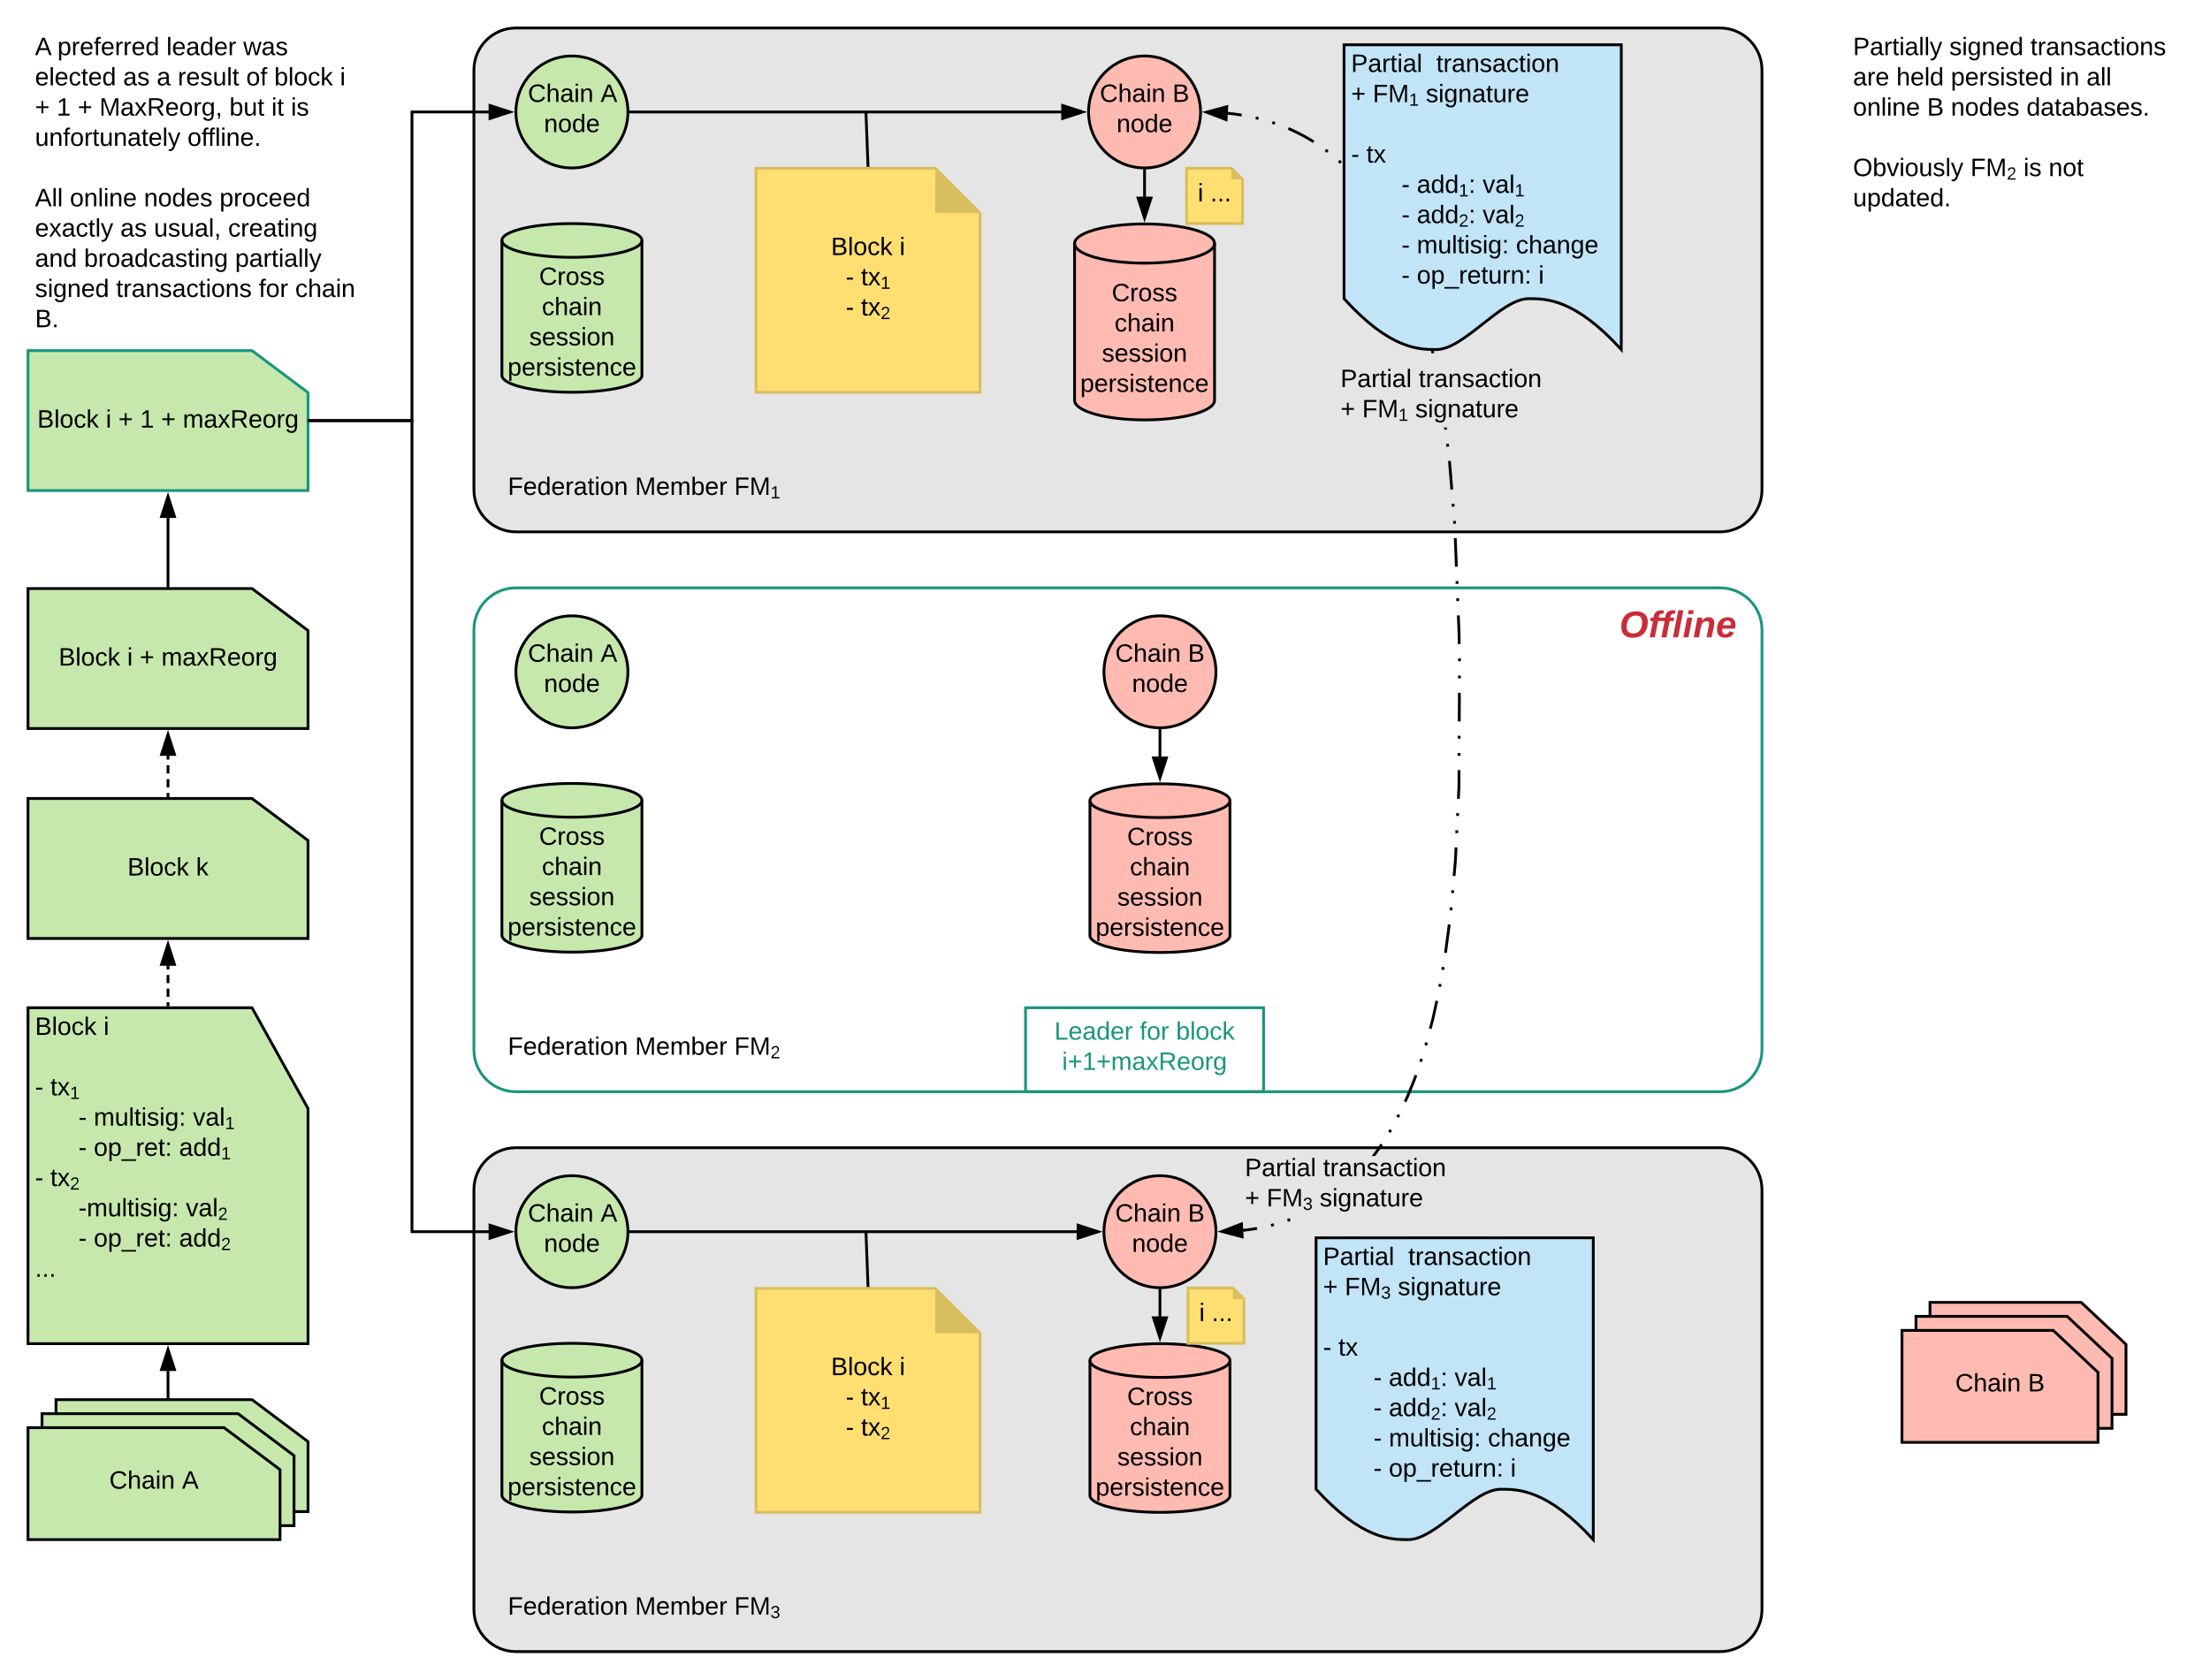 <svg xmlns="http://www.w3.org/2000/svg" xmlns:xlink="http://www.w3.org/1999/xlink" xmlns:lucid="lucid" width="1578.5" height="1200"><g transform="translate(0 0)" lucid:page-tab-id="1V5cPv9Ktxcg"><path d="M40 1000h140l40 30v50H40z" stroke="#000" stroke-width="2" fill="#c7e8ac"/><path d="M30 1010h140l40 30v50H30z" stroke="#000" stroke-width="2" fill="#c7e8ac"/><path d="M20 1020h140l40 30v50H20z" stroke="#000" stroke-width="2" fill="#c7e8ac"/><use xlink:href="#a" transform="matrix(1,0,0,1,20,1020) translate(58.05 43.6)"/><use xlink:href="#b" transform="matrix(1,0,0,1,20,1020) translate(109.95 43.6)"/><path d="M20 570.5h160l40 30v70H20z" stroke="#000" stroke-width="2" fill="#c7e8ac"/><use xlink:href="#c" transform="matrix(1,0,0,1,20,570.5) translate(71.03 55.025)"/><use xlink:href="#d" transform="matrix(1,0,0,1,20,570.5) translate(119.98 55.025)"/><path d="M120 999v-19.76" stroke="#000" stroke-width="2" fill="none"/><path d="M121 1000h-2v-1h2z"/><path d="M120 964.24l4.64 14.26h-9.28z" stroke="#000" stroke-width="2"/><path d="M120 719v-29.25" fill="none"/><path d="M120 719v-2.93m0-3.9v-5.85m0-3.9v-5.85m0-3.9v-2.93" stroke="#000" stroke-width="2" fill="none"/><path d="M124.64 689h-9.28l4.64-14.26z"/><path d="M126 690h-12l6-18.5zm-9.26-2h6.52L120 677.97z"/><path d="M20 250.5h160l40 30v70H20z" stroke="#19967d" stroke-width="2" fill="#c7e8ac"/><use xlink:href="#c" transform="matrix(1,0,0,1,20,250.5) translate(6.63 55.025)"/><use xlink:href="#e" transform="matrix(1,0,0,1,20,250.5) translate(55.58 55.025)"/><use xlink:href="#f" transform="matrix(1,0,0,1,20,250.5) translate(64.53 55.025)"/><use xlink:href="#g" transform="matrix(1,0,0,1,20,250.5) translate(80.03 55.025)"/><use xlink:href="#f" transform="matrix(1,0,0,1,20,250.5) translate(95.03 55.025)"/><use xlink:href="#h" transform="matrix(1,0,0,1,20,250.5) translate(110.53 55.025)"/><path d="M20 420.5h160l40 30v70H20z" stroke="#000" stroke-width="2" fill="#c7e8ac"/><use xlink:href="#c" transform="matrix(1,0,0,1,20,420.5) translate(21.88 55.025)"/><use xlink:href="#e" transform="matrix(1,0,0,1,20,420.5) translate(70.83 55.025)"/><use xlink:href="#f" transform="matrix(1,0,0,1,20,420.5) translate(79.78 55.025)"/><use xlink:href="#h" transform="matrix(1,0,0,1,20,420.5) translate(95.28 55.025)"/><path d="M120 569.5v-29.76" fill="none"/><path d="M120 569.5v-2.98m0-3.96v-5.96m0-3.97v-5.95m0-3.97v-2.96" stroke="#000" stroke-width="2" fill="none"/><path d="M121 570.5h-2v-1h2zM124.64 539h-9.28l4.64-14.26z"/><path d="M126 540h-12l6-18.5zm-9.26-2h6.52L120 527.97z"/><path d="M120 419.5v-49.76" stroke="#000" stroke-width="2" fill="none"/><path d="M121 420.5h-2v-1h2zM124.64 369h-9.28l4.64-14.26z"/><path d="M126 370h-12l6-18.5zm-9.26-2h6.52L120 357.97z"/><path d="M1228.5 20c16.57 0 30 13.43 30 30v300c0 16.57-13.43 30-30 30h-860c-16.57 0-30-13.43-30-30V50c0-16.57 13.43-30 30-30z" stroke="#000" stroke-width="2" fill="#e5e5e5"/><path d="M448.5 80c0 22.1-17.9 40-40 40s-40-17.9-40-40 17.9-40 40-40 40 17.9 40 40z" stroke="#000" stroke-width="2" fill="#c7e8ac"/><use xlink:href="#a" transform="matrix(1,0,0,1,373.5,45) translate(3.55 27.8)"/><use xlink:href="#i" transform="matrix(1,0,0,1,373.5,45) translate(55.45 27.8)"/><use xlink:href="#j" transform="matrix(1,0,0,1,373.5,45) translate(15 49.4)"/><path d="M857.5 80c0 22.1-17.9 40-40 40s-40-17.9-40-40 17.9-40 40-40 40 17.9 40 40z" stroke="#000" stroke-width="2" fill="#ffbbb1"/><use xlink:href="#a" transform="matrix(1,0,0,1,782.499,45) translate(3.05 27.8)"/><use xlink:href="#k" transform="matrix(1,0,0,1,782.499,45) translate(54.95 27.8)"/><use xlink:href="#j" transform="matrix(1,0,0,1,782.499,45) translate(15 49.4)"/><path d="M458.5 268.2c0 6.66-22.4 12.05-50 12.05s-50-5.4-50-12.05v-96.4c0-6.66 22.4-12.05 50-12.05s50 5.4 50 12.05z" stroke="#000" stroke-width="2" fill="#c7e8ac"/><path d="M458.5 171.8c0 6.66-22.4 12.05-50 12.05s-50-5.4-50-12.05" stroke="#000" stroke-width="2" fill="none"/><use xlink:href="#l" transform="matrix(1,0,0,1,363.5,188.85) translate(21.55 14.7)"/><use xlink:href="#m" transform="matrix(1,0,0,1,363.5,188.85) translate(23.525 36.3)"/><use xlink:href="#n" transform="matrix(1,0,0,1,363.5,188.85) translate(14.525 57.9)"/><use xlink:href="#o" transform="matrix(1,0,0,1,363.5,188.85) translate(-0.95 79.5)"/><path d="M867.5 286c0 7.73-22.4 14-50 14s-50-6.27-50-14V174c0-7.73 22.4-14 50-14s50 6.27 50 14z" stroke="#000" stroke-width="2" fill="#ffbbb1"/><path d="M867.5 174c0 7.73-22.4 14-50 14s-50-6.27-50-14" stroke="#000" stroke-width="2" fill="none"/><use xlink:href="#l" transform="matrix(1,0,0,1,772.499,193) translate(21.55 22.2)"/><use xlink:href="#m" transform="matrix(1,0,0,1,772.499,193) translate(23.525 43.8)"/><use xlink:href="#n" transform="matrix(1,0,0,1,772.499,193) translate(14.525 65.4)"/><use xlink:href="#o" transform="matrix(1,0,0,1,772.499,193) translate(-0.95 87)"/><path d="M1228.5 420c16.57 0 30 13.43 30 30v300c0 16.57-13.43 30-30 30h-860c-16.57 0-30-13.43-30-30V450c0-16.57 13.43-30 30-30z" stroke="#19967d" stroke-width="2" fill="#fff"/><path d="M448.5 480c0 22.1-17.9 40-40 40s-40-17.9-40-40 17.9-40 40-40 40 17.9 40 40z" stroke="#000" stroke-width="2" fill="#c7e8ac"/><use xlink:href="#a" transform="matrix(1,0,0,1,373.5,445) translate(3.55 27.8)"/><use xlink:href="#i" transform="matrix(1,0,0,1,373.5,445) translate(55.45 27.8)"/><use xlink:href="#j" transform="matrix(1,0,0,1,373.5,445) translate(15 49.4)"/><path d="M868.5 480c0 22.1-17.9 40-40 40s-40-17.9-40-40 17.9-40 40-40 40 17.9 40 40z" stroke="#000" stroke-width="2" fill="#ffbbb1"/><use xlink:href="#a" transform="matrix(1,0,0,1,793.5,445) translate(3.05 27.8)"/><use xlink:href="#k" transform="matrix(1,0,0,1,793.5,445) translate(54.95 27.8)"/><use xlink:href="#j" transform="matrix(1,0,0,1,793.5,445) translate(15 49.4)"/><path d="M458.5 668.2c0 6.66-22.4 12.05-50 12.05s-50-5.4-50-12.05v-96.4c0-6.66 22.4-12.05 50-12.05s50 5.4 50 12.05z" stroke="#000" stroke-width="2" fill="#c7e8ac"/><path d="M458.5 571.8c0 6.66-22.4 12.05-50 12.05s-50-5.4-50-12.05" stroke="#000" stroke-width="2" fill="none"/><use xlink:href="#l" transform="matrix(1,0,0,1,363.5,588.85) translate(21.55 14.7)"/><use xlink:href="#m" transform="matrix(1,0,0,1,363.5,588.85) translate(23.525 36.3)"/><use xlink:href="#n" transform="matrix(1,0,0,1,363.5,588.85) translate(14.525 57.9)"/><use xlink:href="#o" transform="matrix(1,0,0,1,363.5,588.85) translate(-0.95 79.5)"/><path d="M878.5 668.45c0 6.66-22.4 12.05-50 12.05s-50-5.4-50-12.05v-96.4c0-6.66 22.4-12.05 50-12.05s50 5.4 50 12.05z" stroke="#000" stroke-width="2" fill="#ffbbb1"/><path d="M878.5 572.05c0 6.66-22.4 12.05-50 12.05s-50-5.4-50-12.05" stroke="#000" stroke-width="2" fill="none"/><use xlink:href="#l" transform="matrix(1,0,0,1,783.5,589.1) translate(21.55 14.7)"/><use xlink:href="#m" transform="matrix(1,0,0,1,783.5,589.1) translate(23.525 36.3)"/><use xlink:href="#n" transform="matrix(1,0,0,1,783.5,589.1) translate(14.525 57.9)"/><use xlink:href="#o" transform="matrix(1,0,0,1,783.5,589.1) translate(-0.95 79.5)"/><path d="M1378.5 930.5h108l32 30v50h-140z" stroke="#000" stroke-width="2" fill="#ffbbb1"/><path d="M1368.5 940.5h108l32 30v50h-140z" stroke="#000" stroke-width="2" fill="#ffbbb1"/><path d="M1358.5 950.5h108l32 30v50h-140z" stroke="#000" stroke-width="2" fill="#ffbbb1"/><use xlink:href="#a" transform="matrix(1,0,0,1,1358.5,950.5) translate(38.05 43.6)"/><use xlink:href="#p" transform="matrix(1,0,0,1,1358.5,950.5) translate(89.95 43.6)"/><path d="M221 300.5h73.25V80h55" stroke="#000" stroke-width="2" fill="none"/><path d="M221 301.5h-1v-2h1zM364.26 80L350 84.64v-9.28z"/><path d="M367.5 80L349 86V74zM351 83.26L361.03 80 351 76.74z"/><path d="M1228.5 820c16.57 0 30 13.43 30 30v300c0 16.57-13.43 30-30 30h-860c-16.57 0-30-13.43-30-30V850c0-16.57 13.43-30 30-30z" stroke="#000" stroke-width="2" fill="#e5e5e5"/><path d="M448.5 880c0 22.1-17.9 40-40 40s-40-17.9-40-40 17.9-40 40-40 40 17.9 40 40z" stroke="#000" stroke-width="2" fill="#c7e8ac"/><use xlink:href="#a" transform="matrix(1,0,0,1,373.5,845) translate(3.55 27.8)"/><use xlink:href="#i" transform="matrix(1,0,0,1,373.5,845) translate(55.45 27.8)"/><use xlink:href="#j" transform="matrix(1,0,0,1,373.5,845) translate(15 49.4)"/><path d="M868.5 880c0 22.1-17.9 40-40 40s-40-17.9-40-40 17.9-40 40-40 40 17.9 40 40z" stroke="#000" stroke-width="2" fill="#ffbbb1"/><use xlink:href="#a" transform="matrix(1,0,0,1,793.5,845) translate(3.05 27.8)"/><use xlink:href="#k" transform="matrix(1,0,0,1,793.5,845) translate(54.95 27.8)"/><use xlink:href="#j" transform="matrix(1,0,0,1,793.5,845) translate(15 49.4)"/><path d="M458.5 1068.2c0 6.66-22.4 12.05-50 12.05s-50-5.4-50-12.05v-96.4c0-6.66 22.4-12.05 50-12.05s50 5.4 50 12.05z" stroke="#000" stroke-width="2" fill="#c7e8ac"/><path d="M458.5 971.8c0 6.66-22.4 12.05-50 12.05s-50-5.4-50-12.05" stroke="#000" stroke-width="2" fill="none"/><use xlink:href="#l" transform="matrix(1,0,0,1,363.5,988.85) translate(21.55 14.7)"/><use xlink:href="#m" transform="matrix(1,0,0,1,363.5,988.85) translate(23.525 36.3)"/><use xlink:href="#n" transform="matrix(1,0,0,1,363.5,988.85) translate(14.525 57.9)"/><use xlink:href="#o" transform="matrix(1,0,0,1,363.5,988.85) translate(-0.95 79.5)"/><path d="M878.5 1068.45c0 6.66-22.4 12.05-50 12.05s-50-5.4-50-12.05v-96.4c0-6.66 22.4-12.05 50-12.05s50 5.4 50 12.05z" stroke="#000" stroke-width="2" fill="#ffbbb1"/><path d="M878.5 972.05c0 6.66-22.4 12.05-50 12.05s-50-5.4-50-12.05" stroke="#000" stroke-width="2" fill="none"/><use xlink:href="#l" transform="matrix(1,0,0,1,783.5,989.1) translate(21.55 14.7)"/><use xlink:href="#m" transform="matrix(1,0,0,1,783.5,989.1) translate(23.525 36.3)"/><use xlink:href="#n" transform="matrix(1,0,0,1,783.5,989.1) translate(14.525 57.9)"/><use xlink:href="#o" transform="matrix(1,0,0,1,783.5,989.1) translate(-0.95 79.5)"/><path d="M221 300.5h73.25V880h55" stroke="#000" stroke-width="2" fill="none"/><path d="M221 301.5h-1v-2h1zM364.26 880L350 884.64v-9.28z"/><path d="M367.5 880l-18.5 6v-12zm-16.5 3.26l10.03-3.26-10.03-3.26z"/><path d="M449.5 80h308.76" stroke="#000" stroke-width="2" fill="none"/><path d="M449.5 81h-1.06l.06-1-.04-1h1.04zM773.26 80L759 84.64v-9.28z"/><path d="M776.5 80L758 86V74zM760 83.26L770.03 80 760 76.74z"/><path d="M449.5 880h319.76" stroke="#000" stroke-width="2" fill="none"/><path d="M449.5 881h-1.06l.06-1-.04-1h1.04zM784.26 880L770 884.64v-9.28z"/><path d="M787.5 880l-18.5 6v-12zm-16.5 3.26l10.03-3.26-10.03-3.26z"/><path d="M817.5 121v19.76" stroke="#000" stroke-width="2" fill="none"/><path d="M817.5 120l1-.04V121h-2v-1.06zM817.5 155.76l-4.64-14.26h9.27z"/><path d="M817.5 159l-6-18.5h12zm-3.26-16.5l3.26 10.03 3.26-10.03z"/><path d="M828.5 521v19.76" stroke="#000" stroke-width="2" fill="none"/><path d="M828.5 520l1-.04V521h-2v-1.06zM828.5 555.76l-4.64-14.26h9.28z"/><path d="M828.5 559l-6-18.5h12zm-3.26-16.5l3.26 10.03 3.26-10.03z"/><path d="M828.5 921v19.76" stroke="#000" stroke-width="2" fill="none"/><path d="M828.5 920l1-.04V921h-2v-1.06zM828.5 955.76l-4.64-14.26h9.28z"/><path d="M828.5 959l-6-18.5h12zm-3.26-16.5l3.26 10.03 3.26-10.03z"/><path d="M847.5 120.25h32.1l7.9 7.9v31.6h-40z" stroke="#d9be60" stroke-width="2" fill="#ffdf71"/><path d="M879.6 120.25v7.9h7.9" fill="#d9be60"/><use xlink:href="#q" transform="matrix(1,0,0,1,852.499,125.25) translate(3.025 18.6)"/><use xlink:href="#r" transform="matrix(1,0,0,1,852.499,125.25) translate(11.975 18.6)"/><path d="M732.5 720h170v60h-170z" stroke="#19967d" stroke-width="2" fill="#fff" fill-opacity="0"/><g><use xlink:href="#s" transform="matrix(1,0,0,1,737.499,725) translate(15.575 17.8)"/><use xlink:href="#t" transform="matrix(1,0,0,1,737.499,725) translate(76.525 17.8)"/><use xlink:href="#u" transform="matrix(1,0,0,1,737.499,725) translate(102.475 17.8)"/><use xlink:href="#v" transform="matrix(1,0,0,1,737.499,725) translate(21.1 39.4)"/></g><path d="M898.02 878.58l-2.03.37-6.36.9-1.84.17-.2-2 1.8-.17 6.27-.87 1.98-.37zm12.07-2.67l-2 .55-.5-1.93 1.96-.54zm11.77-3.73l-1.93.7-.68-1.88 1.92-.7zm65.83-54l-2.52 3.73-2.97 4.02h-2.47l3.8-5.17 2.5-3.7zm6.54-10.5l-.58 1.05-.47.76-1.7-1.05.43-.72.57-1zm5.84-10.85l-.92 1.83-1.8-.9.93-1.83zm12.18-28.3l-1.2 3.4-4.4 10.9-2.15 4.73-1.8-.83 2.1-4.68 4.4-10.84 1.18-3.35zm4.03-11.65l-.6 1.96-1.93-.6.6-1.95zm3.62-11.74l-.6 1.96-1.92-.6.6-1.96zm7.32-29.9l-2.83 12.93-1.85 7.04-1.94-.5 1.86-7 2.83-12.9zm2.44-12.08l-.36 2.02-1.97-.35.36-2.02zm2.12-12.1l-.35 2.02-1.97-.35.35-2.02zm4.35-30.44l-2.7 20.3-1.98-.26 2.7-20.3zm1.4-12.23l-.2 2.04-2-.17.2-2.04zm1.1-12.24l-.2 2.04-1.98-.18.18-2.05zm2.35-30.65l-.47 9.78-.96 10.68-2-.18.96-10.64.47-9.74zm.58-12.27l-.1 2.05-2-.1.1-2.04zm.6-12.26l-.1 2.04-2-.1.1-2.04zm.96-30.74l-.06 11.72-.42 8.8-2-.1.42-8.76.06-11.67zm.05-12.28l-.02 2.05h-2v-2.06zm.05-12.28v2.04h-2v-2.05zm.15-30.7l-.1 20.46h-2l.1-20.48zm.05-12.3v2.05l-2-.02v-2.05zm.05-10.26l-2 .04-.04-2.05 2-.03zm-.36-20.42l.14 8.14-2 .03-.14-8.1-.48-12.34 2-.08zm-.9-22.57l-2 .07-.07-2.05 2-.08zm-.48-12.3l-2 .1-.08-2.05 2-.08zm-.5-12.26l-2 .08-.8-20.46 2-.08zm-1.25-30.73l-2 .18-.15-2.04 2-.17zm-1-12.23l-2 .16-.17-2.04 2-.17zm-1.02-12.24l-2 .16-1.68-20.4 2-.18zM1035.1 319l-2 .26-.24-2.03 1.98-.25zm-1.53-12.17l-2 .24-.2-1.7h2.02zm-9.12-54.6l-1.95.43-.43-2 1.96-.42zm-6.74-27.94l4.1 15.9-1.95.5-4.06-15.87-1.18-3.87 1.92-.58zm-4.12-13.72l-1.9.58-.6-1.96 1.9-.58zm-3.97-11.67l-1.88.67-.67-1.94 1.9-.65zm-10.48-25.68l4.58 10.3 1.54 3.87-1.86.73-1.52-3.85-4.55-10.2-2.24-4.56 1.8-.9zm-7.03-13.7l-1.77.97-.98-1.8 1.75-.97zm-6.42-10.9l.17.27-1.7 1.03-.16-.25-.96-1.43 1.67-1.1zm-17.5-23.24l4.35 5.05 4.36 5.5 1.98 2.75-1.6 1.18-1.98-2.7-4.3-5.46-4.32-5-2.37-2.5 1.47-1.38zm-9.74-9.83l-1.34 1.5-1.52-1.38 1.34-1.5zM949 107.6l-1.22 1.58-1.63-1.24 1.2-1.6zm-26.8-16.03l5 2.36 4.86 2.54 4.76 2.75 2.03 1.3-1.07 1.68-2-1.27-4.68-2.7-4.8-2.5-4.92-2.33-1.55-.65.78-1.84zm-11.22-4.38l-.6 1.9-1.96-.64.62-1.9zm-11.86-3.5l-.46 1.96-2-.47.47-1.96zm-17.85-3.3l5.74.83-.3 1.98-5.68-.83-4.4-.46.2-1.98zM875.75 85.5l-14-5.34 14.47-3.9z"/><path d="M876.68 86.93L858.5 80l18.78-5.08zm-11.7-6.6l9.84 3.75.33-6.5zM887.23 883.7l-14.5-3.87 14-5.4z"/><path d="M888.3 885l-18.8-5 18.15-7zm-12.34-5.35l10.2 2.72-.36-6.5z"/><g><use xlink:href="#w" transform="matrix(1,0,0,1,957.422,262.167) translate(0 14.4)"/><use xlink:href="#x" transform="matrix(1,0,0,1,957.422,262.167) translate(55.85 14.4)"/><use xlink:href="#y" transform="matrix(1,0,0,1,957.422,262.167) translate(0 36)"/><use xlink:href="#z" transform="matrix(1,0,0,1,957.422,262.167) translate(15.5 36)"/><use xlink:href="#A" transform="matrix(1,0,0,1,957.422,262.167) translate(53.4 36)"/></g><g><use xlink:href="#w" transform="matrix(1,0,0,1,889.168,825.923) translate(0 14.4)"/><use xlink:href="#x" transform="matrix(1,0,0,1,889.168,825.923) translate(55.85 14.4)"/><use xlink:href="#y" transform="matrix(1,0,0,1,889.168,825.923) translate(0 36)"/><use xlink:href="#B" transform="matrix(1,0,0,1,889.168,825.923) translate(15.5 36)"/><use xlink:href="#A" transform="matrix(1,0,0,1,889.168,825.923) translate(53.4 36)"/></g><path d="M620 119.25L618.5 80" stroke="#000" stroke-width="2" fill="none"/><path d="M621.04 120.25h-2l-.04-.96 2-.1z"/><path d="M620 919.5l-1.5-39.75" stroke="#000" stroke-width="2" fill="none"/><path d="M621.04 920.5h-2l-.04-.96 2-.08z"/><path d="M20 20h240v226H20z" stroke="#000" stroke-opacity="0" stroke-width="2" fill="#fff" fill-opacity="0"/><g><use xlink:href="#C" transform="matrix(1,0,0,1,25,25) translate(0 14.4)"/><use xlink:href="#D" transform="matrix(1,0,0,1,25,25) translate(16 14.4)"/><use xlink:href="#E" transform="matrix(1,0,0,1,25,25) translate(93.85 14.4)"/><use xlink:href="#F" transform="matrix(1,0,0,1,25,25) translate(148.75 14.4)"/><use xlink:href="#G" transform="matrix(1,0,0,1,25,25) translate(0 36)"/><use xlink:href="#H" transform="matrix(1,0,0,1,25,25) translate(62.95 36)"/><use xlink:href="#I" transform="matrix(1,0,0,1,25,25) translate(86.95 36)"/><use xlink:href="#J" transform="matrix(1,0,0,1,25,25) translate(101.95 36)"/><use xlink:href="#K" transform="matrix(1,0,0,1,25,25) translate(150.85 36)"/><use xlink:href="#L" transform="matrix(1,0,0,1,25,25) translate(170.85 36)"/><use xlink:href="#M" transform="matrix(1,0,0,1,25,25) translate(217.8 36)"/><use xlink:href="#f" transform="matrix(1,0,0,1,25,25) translate(0 57.6)"/><use xlink:href="#g" transform="matrix(1,0,0,1,25,25) translate(15.5 57.6)"/><use xlink:href="#f" transform="matrix(1,0,0,1,25,25) translate(30.5 57.6)"/><use xlink:href="#N" transform="matrix(1,0,0,1,25,25) translate(46 57.6)"/><use xlink:href="#O" transform="matrix(1,0,0,1,25,25) translate(138.85 57.6)"/><use xlink:href="#P" transform="matrix(1,0,0,1,25,25) translate(168.85 57.6)"/><use xlink:href="#Q" transform="matrix(1,0,0,1,25,25) translate(182.8 57.6)"/><use xlink:href="#R" transform="matrix(1,0,0,1,25,25) translate(0 79.2)"/><use xlink:href="#S" transform="matrix(1,0,0,1,25,25) translate(108.9 79.2)"/><use xlink:href="#T" transform="matrix(1,0,0,1,25,25) translate(0 100.8)"/><use xlink:href="#U" transform="matrix(1,0,0,1,25,25) translate(0 122.4)"/><use xlink:href="#V" transform="matrix(1,0,0,1,25,25) translate(24.9 122.4)"/><use xlink:href="#W" transform="matrix(1,0,0,1,25,25) translate(77.8 122.4)"/><use xlink:href="#X" transform="matrix(1,0,0,1,25,25) translate(131.8 122.4)"/><use xlink:href="#Y" transform="matrix(1,0,0,1,25,25) translate(0 144)"/><use xlink:href="#H" transform="matrix(1,0,0,1,25,25) translate(60.95 144)"/><use xlink:href="#Z" transform="matrix(1,0,0,1,25,25) translate(84.95 144)"/><use xlink:href="#aa" transform="matrix(1,0,0,1,25,25) translate(137.9 144)"/><use xlink:href="#ab" transform="matrix(1,0,0,1,25,25) translate(0 165.6)"/><use xlink:href="#ac" transform="matrix(1,0,0,1,25,25) translate(35 165.6)"/><use xlink:href="#ad" transform="matrix(1,0,0,1,25,25) translate(142.9 165.6)"/><use xlink:href="#ae" transform="matrix(1,0,0,1,25,25) translate(0 187.2)"/><use xlink:href="#af" transform="matrix(1,0,0,1,25,25) translate(57.95 187.2)"/><use xlink:href="#ag" transform="matrix(1,0,0,1,25,25) translate(159.85 187.2)"/><use xlink:href="#m" transform="matrix(1,0,0,1,25,25) translate(185.8 187.2)"/><use xlink:href="#ah" transform="matrix(1,0,0,1,25,25) translate(0 208.8)"/></g><path d="M1318.5 20h240v160h-240z" stroke="#000" stroke-opacity="0" stroke-width="2" fill="#fff" fill-opacity="0"/><g><use xlink:href="#ai" transform="matrix(1,0,0,1,1323.5,25) translate(0 14.4)"/><use xlink:href="#ae" transform="matrix(1,0,0,1,1323.5,25) translate(68.8 14.4)"/><use xlink:href="#aj" transform="matrix(1,0,0,1,1323.5,25) translate(126.75 14.4)"/><use xlink:href="#ak" transform="matrix(1,0,0,1,1323.5,25) translate(0 36)"/><use xlink:href="#al" transform="matrix(1,0,0,1,1323.5,25) translate(30.95 36)"/><use xlink:href="#am" transform="matrix(1,0,0,1,1323.5,25) translate(69.9 36)"/><use xlink:href="#an" transform="matrix(1,0,0,1,1323.5,25) translate(147.8 36)"/><use xlink:href="#ao" transform="matrix(1,0,0,1,1323.5,25) translate(166.75 36)"/><use xlink:href="#V" transform="matrix(1,0,0,1,1323.5,25) translate(0 57.6)"/><use xlink:href="#ap" transform="matrix(1,0,0,1,1323.5,25) translate(52.9 57.6)"/><use xlink:href="#W" transform="matrix(1,0,0,1,1323.5,25) translate(69.9 57.6)"/><use xlink:href="#aq" transform="matrix(1,0,0,1,1323.5,25) translate(123.9 57.6)"/><use xlink:href="#T" transform="matrix(1,0,0,1,1323.5,25) translate(0 79.2)"/><use xlink:href="#ar" transform="matrix(1,0,0,1,1323.5,25) translate(0 100.8)"/><use xlink:href="#as" transform="matrix(1,0,0,1,1323.5,25) translate(83.9 100.8)"/><use xlink:href="#at" transform="matrix(1,0,0,1,1323.5,25) translate(121.8 100.8)"/><use xlink:href="#au" transform="matrix(1,0,0,1,1323.5,25) translate(139.75 100.8)"/><use xlink:href="#av" transform="matrix(1,0,0,1,1323.5,25) translate(0 122.4)"/></g><path d="M848.5 920.25h32.1l7.9 7.9v31.6h-40z" stroke="#d9be60" stroke-width="2" fill="#ffdf71"/><path d="M880.6 920.25v7.9h7.9" fill="#d9be60"/><g><use xlink:href="#q" transform="matrix(1,0,0,1,853.5,925.25) translate(3.025 18.6)"/><use xlink:href="#r" transform="matrix(1,0,0,1,853.5,925.25) translate(11.975 18.6)"/></g><path d="M1078.5 420h240v60h-240z" stroke="#000" stroke-opacity="0" stroke-width="2" fill="#fff" fill-opacity="0"/><g><use xlink:href="#aw" transform="matrix(1,0,0,1,1083.5,425) translate(73.148 30.333)"/></g><path d="M340 320h240v60H340z" stroke="#000" stroke-opacity="0" stroke-width="2" fill="#fff" fill-opacity="0"/><g><use xlink:href="#ax" transform="matrix(1,0,0,1,345,325) translate(17.7 28.6)"/><use xlink:href="#ay" transform="matrix(1,0,0,1,345,325) translate(108.55 28.6)"/><use xlink:href="#az" transform="matrix(1,0,0,1,345,325) translate(179.4 28.6)"/></g><path d="M340 720h240v60H340z" stroke="#000" stroke-opacity="0" stroke-width="2" fill="#fff" fill-opacity="0"/><g><use xlink:href="#ax" transform="matrix(1,0,0,1,345,725) translate(17.7 28.6)"/><use xlink:href="#ay" transform="matrix(1,0,0,1,345,725) translate(108.55 28.6)"/><use xlink:href="#aA" transform="matrix(1,0,0,1,345,725) translate(179.4 28.6)"/></g><path d="M340 1120h240v60H340z" stroke="#000" stroke-opacity="0" stroke-width="2" fill="#fff" fill-opacity="0"/><g><use xlink:href="#ax" transform="matrix(1,0,0,1,345,1125) translate(17.7 28.6)"/><use xlink:href="#ay" transform="matrix(1,0,0,1,345,1125) translate(108.55 28.6)"/><use xlink:href="#aB" transform="matrix(1,0,0,1,345,1125) translate(179.4 28.6)"/></g><path d="M20 720h160l40 72v168H20z" stroke="#000" stroke-width="2" fill="#c7e8ac"/><g><use xlink:href="#c" transform="matrix(1,0,0,1,20,720) translate(5.01 19.41)"/><use xlink:href="#aC" transform="matrix(1,0,0,1,20,720) translate(53.96 19.41)"/><use xlink:href="#T" transform="matrix(1,0,0,1,20,720) translate(5.01 41.01)"/><use xlink:href="#aD" transform="matrix(1,0,0,1,20,720) translate(5.01 62.61)"/><use xlink:href="#aE" transform="matrix(1,0,0,1,20,720) translate(15.96 62.61)"/><use xlink:href="#aF" transform="matrix(1,0,0,1,20,720) translate(36.01 84.21)"/><use xlink:href="#aG" transform="matrix(1,0,0,1,20,720) translate(46.96 84.21)"/><use xlink:href="#aH" transform="matrix(1,0,0,1,20,720) translate(117.76 84.21)"/><use xlink:href="#aF" transform="matrix(1,0,0,1,20,720) translate(36.01 105.81)"/><use xlink:href="#aI" transform="matrix(1,0,0,1,20,720) translate(46.96 105.81)"/><use xlink:href="#aJ" transform="matrix(1,0,0,1,20,720) translate(107.91 105.81)"/><use xlink:href="#aD" transform="matrix(1,0,0,1,20,720) translate(5.01 127.41)"/><use xlink:href="#aK" transform="matrix(1,0,0,1,20,720) translate(15.96 127.41)"/><use xlink:href="#aL" transform="matrix(1,0,0,1,20,720) translate(36.01 149.01)"/><use xlink:href="#aM" transform="matrix(1,0,0,1,20,720) translate(112.76 149.01)"/><use xlink:href="#aF" transform="matrix(1,0,0,1,20,720) translate(36.01 170.61)"/><use xlink:href="#aI" transform="matrix(1,0,0,1,20,720) translate(46.96 170.61)"/><use xlink:href="#aN" transform="matrix(1,0,0,1,20,720) translate(107.91 170.61)"/><use xlink:href="#aO" transform="matrix(1,0,0,1,20,720) translate(5.01 192.21)"/></g><path d="M540 120.25h128l32 32v128H540z" stroke="#d9be60" stroke-width="2" fill="#ffdf71"/><path d="M668 120.25v32h32" fill="#d9be60"/><g><use xlink:href="#aP" transform="matrix(1,0,0,1,545,125.25) translate(48.55 57)"/><use xlink:href="#aQ" transform="matrix(1,0,0,1,545,125.25) translate(97.5 57)"/><use xlink:href="#aR" transform="matrix(1,0,0,1,545,125.25) translate(59.025 78.6)"/><use xlink:href="#aS" transform="matrix(1,0,0,1,545,125.25) translate(69.975 78.6)"/><use xlink:href="#aT" transform="matrix(1,0,0,1,545,125.25) translate(59.025 100.2)"/><use xlink:href="#aU" transform="matrix(1,0,0,1,545,125.25) translate(69.975 100.2)"/></g><path d="M540 920.5h128l32 32v128H540z" stroke="#d9be60" stroke-width="2" fill="#ffdf71"/><path d="M668 920.5v32h32" fill="#d9be60"/><g><use xlink:href="#aP" transform="matrix(1,0,0,1,545,925.5) translate(48.55 57)"/><use xlink:href="#aQ" transform="matrix(1,0,0,1,545,925.5) translate(97.5 57)"/><use xlink:href="#aR" transform="matrix(1,0,0,1,545,925.5) translate(59.025 78.6)"/><use xlink:href="#aS" transform="matrix(1,0,0,1,545,925.5) translate(69.975 78.6)"/><use xlink:href="#aT" transform="matrix(1,0,0,1,545,925.5) translate(59.025 100.2)"/><use xlink:href="#aU" transform="matrix(1,0,0,1,545,925.5) translate(69.975 100.2)"/></g><path d="M940 884.37h198V1100c-33.07-36-53.66-36-66.13-36-19.8 0-46.14 36-65.94 36-12.27 0-33.06 0-65.93-36z" stroke="#000" stroke-width="2" fill="#c1e4f7"/><g><use xlink:href="#aV" transform="matrix(1,0,0,1,945,889.375) translate(0 14.4)"/><use xlink:href="#x" transform="matrix(1,0,0,1,945,889.375) translate(60.85 14.4)"/><use xlink:href="#y" transform="matrix(1,0,0,1,945,889.375) translate(0 36)"/><use xlink:href="#B" transform="matrix(1,0,0,1,945,889.375) translate(15.5 36)"/><use xlink:href="#aW" transform="matrix(1,0,0,1,945,889.375) translate(53.4 36)"/><use xlink:href="#T" transform="matrix(1,0,0,1,945,889.375) translate(0 57.6)"/><use xlink:href="#aD" transform="matrix(1,0,0,1,945,889.375) translate(0 79.2)"/><use xlink:href="#aX" transform="matrix(1,0,0,1,945,889.375) translate(10.95 79.2)"/><use xlink:href="#aF" transform="matrix(1,0,0,1,945,889.375) translate(36.01 100.8)"/><use xlink:href="#aY" transform="matrix(1,0,0,1,945,889.375) translate(46.96 100.8)"/><use xlink:href="#aH" transform="matrix(1,0,0,1,945,889.375) translate(93.96 100.8)"/><use xlink:href="#aF" transform="matrix(1,0,0,1,945,889.375) translate(36.01 122.4)"/><use xlink:href="#aZ" transform="matrix(1,0,0,1,945,889.375) translate(46.96 122.4)"/><use xlink:href="#ba" transform="matrix(1,0,0,1,945,889.375) translate(93.96 122.4)"/><use xlink:href="#bb" transform="matrix(1,0,0,1,945,889.375) translate(36.01 144)"/><use xlink:href="#aG" transform="matrix(1,0,0,1,945,889.375) translate(46.96 144)"/><use xlink:href="#bc" transform="matrix(1,0,0,1,945,889.375) translate(117.76 144)"/><use xlink:href="#bd" transform="matrix(1,0,0,1,945,889.375) translate(36.01 165.6)"/><use xlink:href="#be" transform="matrix(1,0,0,1,945,889.375) translate(46.96 165.6)"/><use xlink:href="#aC" transform="matrix(1,0,0,1,945,889.375) translate(133.86 165.6)"/><use xlink:href="#bf" transform="matrix(1,0,0,1,945,889.375) translate(36.01 187.2)"/></g><path d="M960 32h198v217.75c-33.07-36.36-53.66-36.36-66.13-36.36-19.8 0-46.14 36.35-65.94 36.35-12.27 0-33.06 0-65.93-36.36z" stroke="#000" stroke-width="2" fill="#c1e4f7"/><g><use xlink:href="#aV" transform="matrix(1,0,0,1,965,37) translate(0 14.4)"/><use xlink:href="#x" transform="matrix(1,0,0,1,965,37) translate(60.85 14.4)"/><use xlink:href="#y" transform="matrix(1,0,0,1,965,37) translate(0 36)"/><use xlink:href="#z" transform="matrix(1,0,0,1,965,37) translate(15.5 36)"/><use xlink:href="#aW" transform="matrix(1,0,0,1,965,37) translate(53.4 36)"/><use xlink:href="#T" transform="matrix(1,0,0,1,965,37) translate(0 57.6)"/><use xlink:href="#aD" transform="matrix(1,0,0,1,965,37) translate(0 79.2)"/><use xlink:href="#aX" transform="matrix(1,0,0,1,965,37) translate(10.95 79.2)"/><use xlink:href="#aF" transform="matrix(1,0,0,1,965,37) translate(36.01 100.8)"/><use xlink:href="#aY" transform="matrix(1,0,0,1,965,37) translate(46.96 100.8)"/><use xlink:href="#aH" transform="matrix(1,0,0,1,965,37) translate(93.96 100.8)"/><use xlink:href="#aF" transform="matrix(1,0,0,1,965,37) translate(36.01 122.4)"/><use xlink:href="#aZ" transform="matrix(1,0,0,1,965,37) translate(46.96 122.4)"/><use xlink:href="#ba" transform="matrix(1,0,0,1,965,37) translate(93.96 122.4)"/><use xlink:href="#bb" transform="matrix(1,0,0,1,965,37) translate(36.01 144)"/><use xlink:href="#aG" transform="matrix(1,0,0,1,965,37) translate(46.96 144)"/><use xlink:href="#bc" transform="matrix(1,0,0,1,965,37) translate(117.76 144)"/><use xlink:href="#bd" transform="matrix(1,0,0,1,965,37) translate(36.01 165.6)"/><use xlink:href="#be" transform="matrix(1,0,0,1,965,37) translate(46.96 165.6)"/><use xlink:href="#aC" transform="matrix(1,0,0,1,965,37) translate(133.86 165.6)"/><use xlink:href="#bf" transform="matrix(1,0,0,1,965,37) translate(36.01 187.2)"/></g><defs><path d="M212-179c-10-28-35-45-73-45-59 0-87 40-87 99 0 60 29 101 89 101 43 0 62-24 78-52l27 14C228-24 195 4 139 4 59 4 22-46 18-125c-6-104 99-153 187-111 19 9 31 26 39 46" id="bg"/><path d="M106-169C34-169 62-67 57 0H25v-261h32l-1 103c12-21 28-36 61-36 89 0 53 116 60 194h-32v-121c2-32-8-49-39-48" id="bh"/><path d="M141-36C126-15 110 5 73 4 37 3 15-17 15-53c-1-64 63-63 125-63 3-35-9-54-41-54-24 1-41 7-42 31l-33-3c5-37 33-52 76-52 45 0 72 20 72 64v82c-1 20 7 32 28 27v20c-31 9-61-2-59-35zM48-53c0 20 12 33 32 33 41-3 63-29 60-74-43 2-92-5-92 41" id="bi"/><path d="M24-231v-30h32v30H24zM24 0v-190h32V0H24" id="bj"/><path d="M117-194c89-4 53 116 60 194h-32v-121c0-31-8-49-39-48C34-167 62-67 57 0H25l-1-190h30c1 10-1 24 2 32 11-22 29-35 61-36" id="bk"/><g id="a"><use transform="matrix(0.05,0,0,0.05,0,0)" xlink:href="#bg"/><use transform="matrix(0.05,0,0,0.05,12.95,0)" xlink:href="#bh"/><use transform="matrix(0.05,0,0,0.05,22.95,0)" xlink:href="#bi"/><use transform="matrix(0.05,0,0,0.05,32.95,0)" xlink:href="#bj"/><use transform="matrix(0.05,0,0,0.05,36.9,0)" xlink:href="#bk"/></g><path d="M205 0l-28-72H64L36 0H1l101-248h38L239 0h-34zm-38-99l-47-123c-12 45-31 82-46 123h93" id="bl"/><use transform="matrix(0.05,0,0,0.05,0,0)" xlink:href="#bl" id="b"/><path d="M160-131c35 5 61 23 61 61C221 17 115-2 30 0v-248c76 3 177-17 177 60 0 33-19 50-47 57zm-97-11c50-1 110 9 110-42 0-47-63-36-110-37v79zm0 115c55-2 124 14 124-45 0-56-70-42-124-44v89" id="bm"/><path d="M24 0v-261h32V0H24" id="bn"/><path d="M100-194c62-1 85 37 85 99 1 63-27 99-86 99S16-35 15-95c0-66 28-99 85-99zM99-20c44 1 53-31 53-75 0-43-8-75-51-75s-53 32-53 75 10 74 51 75" id="bo"/><path d="M96-169c-40 0-48 33-48 73s9 75 48 75c24 0 41-14 43-38l32 2c-6 37-31 61-74 61-59 0-76-41-82-99-10-93 101-131 147-64 4 7 5 14 7 22l-32 3c-4-21-16-35-41-35" id="bp"/><path d="M143 0L79-87 56-68V0H24v-261h32v163l83-92h37l-77 82L181 0h-38" id="bq"/><g id="c"><use transform="matrix(0.05,0,0,0.05,0,0)" xlink:href="#bm"/><use transform="matrix(0.05,0,0,0.05,12,0)" xlink:href="#bn"/><use transform="matrix(0.05,0,0,0.05,15.95,0)" xlink:href="#bo"/><use transform="matrix(0.05,0,0,0.05,25.95,0)" xlink:href="#bp"/><use transform="matrix(0.05,0,0,0.05,34.95,0)" xlink:href="#bq"/></g><use transform="matrix(0.05,0,0,0.05,0,0)" xlink:href="#bq" id="d"/><use transform="matrix(0.05,0,0,0.05,0,0)" xlink:href="#bj" id="e"/><path d="M118-107v75H92v-75H18v-26h74v-75h26v75h74v26h-74" id="br"/><use transform="matrix(0.05,0,0,0.05,0,0)" xlink:href="#br" id="f"/><path d="M27 0v-27h64v-190l-56 39v-29l58-41h29v221h61V0H27" id="bs"/><use transform="matrix(0.05,0,0,0.05,0,0)" xlink:href="#bs" id="g"/><path d="M210-169c-67 3-38 105-44 169h-31v-121c0-29-5-50-35-48C34-165 62-65 56 0H25l-1-190h30c1 10-1 24 2 32 10-44 99-50 107 0 11-21 27-35 58-36 85-2 47 119 55 194h-31v-121c0-29-5-49-35-48" id="bt"/><path d="M141 0L90-78 38 0H4l68-98-65-92h35l48 74 47-74h35l-64 92 68 98h-35" id="bu"/><path d="M233-177c-1 41-23 64-60 70L243 0h-38l-65-103H63V0H30v-248c88 3 205-21 203 71zM63-129c60-2 137 13 137-47 0-61-80-42-137-45v92" id="bv"/><path d="M100-194c63 0 86 42 84 106H49c0 40 14 67 53 68 26 1 43-12 49-29l28 8c-11 28-37 45-77 45C44 4 14-33 15-96c1-61 26-98 85-98zm52 81c6-60-76-77-97-28-3 7-6 17-6 28h103" id="bw"/><path d="M114-163C36-179 61-72 57 0H25l-1-190h30c1 12-1 29 2 39 6-27 23-49 58-41v29" id="bx"/><path d="M177-190C167-65 218 103 67 71c-23-6-38-20-44-43l32-5c15 47 100 32 89-28v-30C133-14 115 1 83 1 29 1 15-40 15-95c0-56 16-97 71-98 29-1 48 16 59 35 1-10 0-23 2-32h30zM94-22c36 0 50-32 50-73 0-42-14-75-50-75-39 0-46 34-46 75s6 73 46 73" id="by"/><g id="h"><use transform="matrix(0.05,0,0,0.05,0,0)" xlink:href="#bt"/><use transform="matrix(0.05,0,0,0.05,14.95,0)" xlink:href="#bi"/><use transform="matrix(0.05,0,0,0.05,24.95,0)" xlink:href="#bu"/><use transform="matrix(0.05,0,0,0.05,33.95,0)" xlink:href="#bv"/><use transform="matrix(0.05,0,0,0.05,46.9,0)" xlink:href="#bw"/><use transform="matrix(0.05,0,0,0.05,56.9,0)" xlink:href="#bo"/><use transform="matrix(0.05,0,0,0.05,66.9,0)" xlink:href="#bx"/><use transform="matrix(0.05,0,0,0.05,72.85,0)" xlink:href="#by"/></g><use transform="matrix(0.05,0,0,0.05,0,0)" xlink:href="#bl" id="i"/><path d="M85-194c31 0 48 13 60 33l-1-100h32l1 261h-30c-2-10 0-23-3-31C134-8 116 4 85 4 32 4 16-35 15-94c0-66 23-100 70-100zm9 24c-40 0-46 34-46 75 0 40 6 74 45 74 42 0 51-32 51-76 0-42-9-74-50-73" id="bz"/><g id="j"><use transform="matrix(0.05,0,0,0.05,0,0)" xlink:href="#bk"/><use transform="matrix(0.05,0,0,0.05,10,0)" xlink:href="#bo"/><use transform="matrix(0.05,0,0,0.05,20,0)" xlink:href="#bz"/><use transform="matrix(0.05,0,0,0.05,30,0)" xlink:href="#bw"/></g><use transform="matrix(0.05,0,0,0.05,0,0)" xlink:href="#bm" id="k"/><path d="M135-143c-3-34-86-38-87 0 15 53 115 12 119 90S17 21 10-45l28-5c4 36 97 45 98 0-10-56-113-15-118-90-4-57 82-63 122-42 12 7 21 19 24 35" id="bA"/><g id="l"><use transform="matrix(0.05,0,0,0.05,0,0)" xlink:href="#bg"/><use transform="matrix(0.05,0,0,0.05,12.95,0)" xlink:href="#bx"/><use transform="matrix(0.05,0,0,0.05,18.9,0)" xlink:href="#bo"/><use transform="matrix(0.05,0,0,0.05,28.9,0)" xlink:href="#bA"/><use transform="matrix(0.05,0,0,0.05,37.9,0)" xlink:href="#bA"/></g><g id="m"><use transform="matrix(0.05,0,0,0.05,0,0)" xlink:href="#bp"/><use transform="matrix(0.05,0,0,0.05,9,0)" xlink:href="#bh"/><use transform="matrix(0.05,0,0,0.05,19,0)" xlink:href="#bi"/><use transform="matrix(0.05,0,0,0.05,29,0)" xlink:href="#bj"/><use transform="matrix(0.05,0,0,0.05,32.95,0)" xlink:href="#bk"/></g><g id="n"><use transform="matrix(0.05,0,0,0.05,0,0)" xlink:href="#bA"/><use transform="matrix(0.05,0,0,0.05,9,0)" xlink:href="#bw"/><use transform="matrix(0.05,0,0,0.05,19,0)" xlink:href="#bA"/><use transform="matrix(0.05,0,0,0.05,28,0)" xlink:href="#bA"/><use transform="matrix(0.05,0,0,0.05,37,0)" xlink:href="#bj"/><use transform="matrix(0.05,0,0,0.05,40.95,0)" xlink:href="#bo"/><use transform="matrix(0.05,0,0,0.05,50.95,0)" xlink:href="#bk"/></g><path d="M115-194c55 1 70 41 70 98S169 2 115 4C84 4 66-9 55-30l1 105H24l-1-265h31l2 30c10-21 28-34 59-34zm-8 174c40 0 45-34 45-75s-6-73-45-74c-42 0-51 32-51 76 0 43 10 73 51 73" id="bB"/><path d="M59-47c-2 24 18 29 38 22v24C64 9 27 4 27-40v-127H5v-23h24l9-43h21v43h35v23H59v120" id="bC"/><g id="o"><use transform="matrix(0.05,0,0,0.05,0,0)" xlink:href="#bB"/><use transform="matrix(0.05,0,0,0.05,10,0)" xlink:href="#bw"/><use transform="matrix(0.05,0,0,0.05,20,0)" xlink:href="#bx"/><use transform="matrix(0.05,0,0,0.05,25.95,0)" xlink:href="#bA"/><use transform="matrix(0.05,0,0,0.05,34.95,0)" xlink:href="#bj"/><use transform="matrix(0.05,0,0,0.05,38.9,0)" xlink:href="#bA"/><use transform="matrix(0.05,0,0,0.05,47.9,0)" xlink:href="#bC"/><use transform="matrix(0.05,0,0,0.05,52.9,0)" xlink:href="#bw"/><use transform="matrix(0.05,0,0,0.05,62.9,0)" xlink:href="#bk"/><use transform="matrix(0.05,0,0,0.05,72.9,0)" xlink:href="#bp"/><use transform="matrix(0.05,0,0,0.05,81.9,0)" xlink:href="#bw"/></g><use transform="matrix(0.05,0,0,0.05,0,0)" xlink:href="#bm" id="p"/><use transform="matrix(0.05,0,0,0.05,0,0)" xlink:href="#bj" id="q"/><path d="M33 0v-38h34V0H33" id="bD"/><g id="r"><use transform="matrix(0.05,0,0,0.05,0,0)" xlink:href="#bD"/><use transform="matrix(0.05,0,0,0.05,5,0)" xlink:href="#bD"/><use transform="matrix(0.05,0,0,0.05,10,0)" xlink:href="#bD"/></g><path fill="#19967d" d="M30 0v-248h33v221h125V0H30" id="bE"/><path fill="#19967d" d="M100-194c63 0 86 42 84 106H49c0 40 14 67 53 68 26 1 43-12 49-29l28 8c-11 28-37 45-77 45C44 4 14-33 15-96c1-61 26-98 85-98zm52 81c6-60-76-77-97-28-3 7-6 17-6 28h103" id="bF"/><path fill="#19967d" d="M141-36C126-15 110 5 73 4 37 3 15-17 15-53c-1-64 63-63 125-63 3-35-9-54-41-54-24 1-41 7-42 31l-33-3c5-37 33-52 76-52 45 0 72 20 72 64v82c-1 20 7 32 28 27v20c-31 9-61-2-59-35zM48-53c0 20 12 33 32 33 41-3 63-29 60-74-43 2-92-5-92 41" id="bG"/><path fill="#19967d" d="M85-194c31 0 48 13 60 33l-1-100h32l1 261h-30c-2-10 0-23-3-31C134-8 116 4 85 4 32 4 16-35 15-94c0-66 23-100 70-100zm9 24c-40 0-46 34-46 75 0 40 6 74 45 74 42 0 51-32 51-76 0-42-9-74-50-73" id="bH"/><path fill="#19967d" d="M114-163C36-179 61-72 57 0H25l-1-190h30c1 12-1 29 2 39 6-27 23-49 58-41v29" id="bI"/><g id="s"><use transform="matrix(0.05,0,0,0.05,0,0)" xlink:href="#bE"/><use transform="matrix(0.05,0,0,0.05,10,0)" xlink:href="#bF"/><use transform="matrix(0.05,0,0,0.05,20,0)" xlink:href="#bG"/><use transform="matrix(0.05,0,0,0.05,30,0)" xlink:href="#bH"/><use transform="matrix(0.05,0,0,0.05,40,0)" xlink:href="#bF"/><use transform="matrix(0.05,0,0,0.05,50,0)" xlink:href="#bI"/></g><path fill="#19967d" d="M101-234c-31-9-42 10-38 44h38v23H63V0H32v-167H5v-23h27c-7-52 17-82 69-68v24" id="bJ"/><path fill="#19967d" d="M100-194c62-1 85 37 85 99 1 63-27 99-86 99S16-35 15-95c0-66 28-99 85-99zM99-20c44 1 53-31 53-75 0-43-8-75-51-75s-53 32-53 75 10 74 51 75" id="bK"/><g id="t"><use transform="matrix(0.05,0,0,0.05,0,0)" xlink:href="#bJ"/><use transform="matrix(0.05,0,0,0.05,5,0)" xlink:href="#bK"/><use transform="matrix(0.05,0,0,0.05,15,0)" xlink:href="#bI"/></g><path fill="#19967d" d="M115-194c53 0 69 39 70 98 0 66-23 100-70 100C84 3 66-7 56-30L54 0H23l1-261h32v101c10-23 28-34 59-34zm-8 174c40 0 45-34 45-75 0-40-5-75-45-74-42 0-51 32-51 76 0 43 10 73 51 73" id="bL"/><path fill="#19967d" d="M24 0v-261h32V0H24" id="bM"/><path fill="#19967d" d="M96-169c-40 0-48 33-48 73s9 75 48 75c24 0 41-14 43-38l32 2c-6 37-31 61-74 61-59 0-76-41-82-99-10-93 101-131 147-64 4 7 5 14 7 22l-32 3c-4-21-16-35-41-35" id="bN"/><path fill="#19967d" d="M143 0L79-87 56-68V0H24v-261h32v163l83-92h37l-77 82L181 0h-38" id="bO"/><g id="u"><use transform="matrix(0.05,0,0,0.05,0,0)" xlink:href="#bL"/><use transform="matrix(0.05,0,0,0.05,10,0)" xlink:href="#bM"/><use transform="matrix(0.05,0,0,0.05,13.95,0)" xlink:href="#bK"/><use transform="matrix(0.05,0,0,0.05,23.95,0)" xlink:href="#bN"/><use transform="matrix(0.05,0,0,0.05,32.95,0)" xlink:href="#bO"/></g><path fill="#19967d" d="M24-231v-30h32v30H24zM24 0v-190h32V0H24" id="bP"/><path fill="#19967d" d="M118-107v75H92v-75H18v-26h74v-75h26v75h74v26h-74" id="bQ"/><path fill="#19967d" d="M27 0v-27h64v-190l-56 39v-29l58-41h29v221h61V0H27" id="bR"/><path fill="#19967d" d="M210-169c-67 3-38 105-44 169h-31v-121c0-29-5-50-35-48C34-165 62-65 56 0H25l-1-190h30c1 10-1 24 2 32 10-44 99-50 107 0 11-21 27-35 58-36 85-2 47 119 55 194h-31v-121c0-29-5-49-35-48" id="bS"/><path fill="#19967d" d="M141 0L90-78 38 0H4l68-98-65-92h35l48 74 47-74h35l-64 92 68 98h-35" id="bT"/><path fill="#19967d" d="M233-177c-1 41-23 64-60 70L243 0h-38l-65-103H63V0H30v-248c88 3 205-21 203 71zM63-129c60-2 137 13 137-47 0-61-80-42-137-45v92" id="bU"/><path fill="#19967d" d="M177-190C167-65 218 103 67 71c-23-6-38-20-44-43l32-5c15 47 100 32 89-28v-30C133-14 115 1 83 1 29 1 15-40 15-95c0-56 16-97 71-98 29-1 48 16 59 35 1-10 0-23 2-32h30zM94-22c36 0 50-32 50-73 0-42-14-75-50-75-39 0-46 34-46 75s6 73 46 73" id="bV"/><g id="v"><use transform="matrix(0.05,0,0,0.05,0,0)" xlink:href="#bP"/><use transform="matrix(0.05,0,0,0.05,3.95,0)" xlink:href="#bQ"/><use transform="matrix(0.05,0,0,0.05,14.45,0)" xlink:href="#bR"/><use transform="matrix(0.05,0,0,0.05,24.45,0)" xlink:href="#bQ"/><use transform="matrix(0.05,0,0,0.05,34.95,0)" xlink:href="#bS"/><use transform="matrix(0.05,0,0,0.05,49.9,0)" xlink:href="#bG"/><use transform="matrix(0.05,0,0,0.05,59.9,0)" xlink:href="#bT"/><use transform="matrix(0.05,0,0,0.05,68.9,0)" xlink:href="#bU"/><use transform="matrix(0.05,0,0,0.05,81.85,0)" xlink:href="#bF"/><use transform="matrix(0.05,0,0,0.05,91.85,0)" xlink:href="#bK"/><use transform="matrix(0.05,0,0,0.05,101.85,0)" xlink:href="#bI"/><use transform="matrix(0.05,0,0,0.05,107.8,0)" xlink:href="#bV"/></g><path d="M30-248c87 1 191-15 191 75 0 78-77 80-158 76V0H30v-248zm33 125c57 0 124 11 124-50 0-59-68-47-124-48v98" id="bW"/><g id="w"><use transform="matrix(0.05,0,0,0.05,0,0)" xlink:href="#bW"/><use transform="matrix(0.05,0,0,0.05,12,0)" xlink:href="#bi"/><use transform="matrix(0.05,0,0,0.05,22,0)" xlink:href="#bx"/><use transform="matrix(0.05,0,0,0.05,27.95,0)" xlink:href="#bC"/><use transform="matrix(0.05,0,0,0.05,32.95,0)" xlink:href="#bj"/><use transform="matrix(0.05,0,0,0.05,36.9,0)" xlink:href="#bi"/><use transform="matrix(0.05,0,0,0.05,46.9,0)" xlink:href="#bn"/></g><g id="x"><use transform="matrix(0.05,0,0,0.05,0,0)" xlink:href="#bC"/><use transform="matrix(0.05,0,0,0.05,5,0)" xlink:href="#bx"/><use transform="matrix(0.05,0,0,0.05,10.95,0)" xlink:href="#bi"/><use transform="matrix(0.05,0,0,0.05,20.95,0)" xlink:href="#bk"/><use transform="matrix(0.05,0,0,0.05,30.95,0)" xlink:href="#bA"/><use transform="matrix(0.05,0,0,0.05,39.95,0)" xlink:href="#bi"/><use transform="matrix(0.05,0,0,0.05,49.95,0)" xlink:href="#bp"/><use transform="matrix(0.05,0,0,0.05,58.95,0)" xlink:href="#bC"/><use transform="matrix(0.05,0,0,0.05,63.95,0)" xlink:href="#bj"/><use transform="matrix(0.05,0,0,0.05,67.9,0)" xlink:href="#bo"/><use transform="matrix(0.05,0,0,0.05,77.9,0)" xlink:href="#bk"/></g><use transform="matrix(0.05,0,0,0.05,0,0)" xlink:href="#br" id="y"/><path d="M63-220v92h138v28H63V0H30v-248h175v28H63" id="bX"/><path d="M240 0l2-218c-23 76-54 145-80 218h-23L58-218 59 0H30v-248h44l77 211c21-75 51-140 76-211h43V0h-30" id="bY"/><g id="z"><use transform="matrix(0.05,0,0,0.05,0,0)" xlink:href="#bX"/><use transform="matrix(0.05,0,0,0.05,10.95,0)" xlink:href="#bY"/><use transform="matrix(0.035,0,0,0.035,25.9,2.52)" xlink:href="#bs"/></g><path d="M84 4C-5 8 30-112 23-190h32v120c0 31 7 50 39 49 72-2 45-101 50-169h31l1 190h-30c-1-10 1-25-2-33-11 22-28 36-60 37" id="bZ"/><g id="A"><use transform="matrix(0.05,0,0,0.05,0,0)" xlink:href="#bA"/><use transform="matrix(0.05,0,0,0.05,9,0)" xlink:href="#bj"/><use transform="matrix(0.05,0,0,0.05,12.95,0)" xlink:href="#by"/><use transform="matrix(0.05,0,0,0.05,22.95,0)" xlink:href="#bk"/><use transform="matrix(0.05,0,0,0.05,32.95,0)" xlink:href="#bi"/><use transform="matrix(0.05,0,0,0.05,42.95,0)" xlink:href="#bC"/><use transform="matrix(0.05,0,0,0.05,47.95,0)" xlink:href="#bZ"/><use transform="matrix(0.05,0,0,0.05,57.95,0)" xlink:href="#bx"/><use transform="matrix(0.05,0,0,0.05,63.9,0)" xlink:href="#bw"/></g><path d="M126-127c33 6 58 20 58 59 0 88-139 92-164 29-3-8-5-16-6-25l32-3c6 27 21 44 54 44 32 0 52-15 52-46 0-38-36-46-79-43v-28c39 1 72-4 72-42 0-27-17-43-46-43-28 0-47 15-49 41l-32-3c6-42 35-63 81-64 48-1 79 21 79 65 0 36-21 52-52 59" id="ca"/><g id="B"><use transform="matrix(0.05,0,0,0.05,0,0)" xlink:href="#bX"/><use transform="matrix(0.05,0,0,0.05,10.95,0)" xlink:href="#bY"/><use transform="matrix(0.035,0,0,0.035,25.9,2.52)" xlink:href="#ca"/></g><use transform="matrix(0.05,0,0,0.05,0,0)" xlink:href="#bl" id="C"/><path d="M101-234c-31-9-42 10-38 44h38v23H63V0H32v-167H5v-23h27c-7-52 17-82 69-68v24" id="cb"/><g id="D"><use transform="matrix(0.05,0,0,0.05,0,0)" xlink:href="#bB"/><use transform="matrix(0.05,0,0,0.05,10,0)" xlink:href="#bx"/><use transform="matrix(0.05,0,0,0.05,15.95,0)" xlink:href="#bw"/><use transform="matrix(0.05,0,0,0.05,25.95,0)" xlink:href="#cb"/><use transform="matrix(0.05,0,0,0.05,30.95,0)" xlink:href="#bw"/><use transform="matrix(0.05,0,0,0.05,40.95,0)" xlink:href="#bx"/><use transform="matrix(0.05,0,0,0.05,46.9,0)" xlink:href="#bx"/><use transform="matrix(0.05,0,0,0.05,52.85,0)" xlink:href="#bw"/><use transform="matrix(0.05,0,0,0.05,62.85,0)" xlink:href="#bz"/></g><g id="E"><use transform="matrix(0.05,0,0,0.05,0,0)" xlink:href="#bn"/><use transform="matrix(0.05,0,0,0.05,3.95,0)" xlink:href="#bw"/><use transform="matrix(0.05,0,0,0.05,13.95,0)" xlink:href="#bi"/><use transform="matrix(0.05,0,0,0.05,23.95,0)" xlink:href="#bz"/><use transform="matrix(0.05,0,0,0.05,33.95,0)" xlink:href="#bw"/><use transform="matrix(0.05,0,0,0.05,43.95,0)" xlink:href="#bx"/></g><path d="M206 0h-36l-40-164L89 0H53L-1-190h32L70-26l43-164h34l41 164 42-164h31" id="cc"/><g id="F"><use transform="matrix(0.05,0,0,0.05,0,0)" xlink:href="#cc"/><use transform="matrix(0.05,0,0,0.05,12.95,0)" xlink:href="#bi"/><use transform="matrix(0.05,0,0,0.05,22.95,0)" xlink:href="#bA"/></g><g id="G"><use transform="matrix(0.05,0,0,0.05,0,0)" xlink:href="#bw"/><use transform="matrix(0.05,0,0,0.05,10,0)" xlink:href="#bn"/><use transform="matrix(0.05,0,0,0.05,13.95,0)" xlink:href="#bw"/><use transform="matrix(0.05,0,0,0.05,23.95,0)" xlink:href="#bp"/><use transform="matrix(0.05,0,0,0.05,32.95,0)" xlink:href="#bC"/><use transform="matrix(0.05,0,0,0.05,37.95,0)" xlink:href="#bw"/><use transform="matrix(0.05,0,0,0.05,47.95,0)" xlink:href="#bz"/></g><g id="H"><use transform="matrix(0.05,0,0,0.05,0,0)" xlink:href="#bi"/><use transform="matrix(0.05,0,0,0.05,10,0)" xlink:href="#bA"/></g><use transform="matrix(0.05,0,0,0.05,0,0)" xlink:href="#bi" id="I"/><g id="J"><use transform="matrix(0.05,0,0,0.05,0,0)" xlink:href="#bx"/><use transform="matrix(0.05,0,0,0.05,5.95,0)" xlink:href="#bw"/><use transform="matrix(0.05,0,0,0.05,15.95,0)" xlink:href="#bA"/><use transform="matrix(0.05,0,0,0.05,24.95,0)" xlink:href="#bZ"/><use transform="matrix(0.05,0,0,0.05,34.95,0)" xlink:href="#bn"/><use transform="matrix(0.05,0,0,0.05,38.9,0)" xlink:href="#bC"/></g><g id="K"><use transform="matrix(0.05,0,0,0.05,0,0)" xlink:href="#bo"/><use transform="matrix(0.05,0,0,0.05,10,0)" xlink:href="#cb"/></g><path d="M115-194c53 0 69 39 70 98 0 66-23 100-70 100C84 3 66-7 56-30L54 0H23l1-261h32v101c10-23 28-34 59-34zm-8 174c40 0 45-34 45-75 0-40-5-75-45-74-42 0-51 32-51 76 0 43 10 73 51 73" id="cd"/><g id="L"><use transform="matrix(0.05,0,0,0.05,0,0)" xlink:href="#cd"/><use transform="matrix(0.05,0,0,0.05,10,0)" xlink:href="#bn"/><use transform="matrix(0.05,0,0,0.05,13.95,0)" xlink:href="#bo"/><use transform="matrix(0.05,0,0,0.05,23.95,0)" xlink:href="#bp"/><use transform="matrix(0.05,0,0,0.05,32.95,0)" xlink:href="#bq"/></g><use transform="matrix(0.05,0,0,0.05,0,0)" xlink:href="#bj" id="M"/><path d="M68-38c1 34 0 65-14 84H32c9-13 17-26 17-46H33v-38h35" id="ce"/><g id="N"><use transform="matrix(0.05,0,0,0.05,0,0)" xlink:href="#bY"/><use transform="matrix(0.05,0,0,0.05,14.95,0)" xlink:href="#bi"/><use transform="matrix(0.05,0,0,0.05,24.95,0)" xlink:href="#bu"/><use transform="matrix(0.05,0,0,0.05,33.95,0)" xlink:href="#bv"/><use transform="matrix(0.05,0,0,0.05,46.9,0)" xlink:href="#bw"/><use transform="matrix(0.05,0,0,0.05,56.9,0)" xlink:href="#bo"/><use transform="matrix(0.05,0,0,0.05,66.9,0)" xlink:href="#bx"/><use transform="matrix(0.05,0,0,0.05,72.85,0)" xlink:href="#by"/><use transform="matrix(0.05,0,0,0.05,82.85,0)" xlink:href="#ce"/></g><g id="O"><use transform="matrix(0.05,0,0,0.05,0,0)" xlink:href="#cd"/><use transform="matrix(0.05,0,0,0.05,10,0)" xlink:href="#bZ"/><use transform="matrix(0.05,0,0,0.05,20,0)" xlink:href="#bC"/></g><g id="P"><use transform="matrix(0.05,0,0,0.05,0,0)" xlink:href="#bj"/><use transform="matrix(0.05,0,0,0.05,3.95,0)" xlink:href="#bC"/></g><g id="Q"><use transform="matrix(0.05,0,0,0.05,0,0)" xlink:href="#bj"/><use transform="matrix(0.05,0,0,0.05,3.95,0)" xlink:href="#bA"/></g><path d="M179-190L93 31C79 59 56 82 12 73V49c39 6 53-20 64-50L1-190h34L92-34l54-156h33" id="cf"/><g id="R"><use transform="matrix(0.05,0,0,0.05,0,0)" xlink:href="#bZ"/><use transform="matrix(0.05,0,0,0.05,10,0)" xlink:href="#bk"/><use transform="matrix(0.05,0,0,0.05,20,0)" xlink:href="#cb"/><use transform="matrix(0.05,0,0,0.05,25,0)" xlink:href="#bo"/><use transform="matrix(0.05,0,0,0.05,35,0)" xlink:href="#bx"/><use transform="matrix(0.05,0,0,0.05,40.95,0)" xlink:href="#bC"/><use transform="matrix(0.05,0,0,0.05,45.95,0)" xlink:href="#bZ"/><use transform="matrix(0.05,0,0,0.05,55.95,0)" xlink:href="#bk"/><use transform="matrix(0.05,0,0,0.05,65.95,0)" xlink:href="#bi"/><use transform="matrix(0.05,0,0,0.05,75.95,0)" xlink:href="#bC"/><use transform="matrix(0.05,0,0,0.05,80.95,0)" xlink:href="#bw"/><use transform="matrix(0.05,0,0,0.05,90.95,0)" xlink:href="#bn"/><use transform="matrix(0.05,0,0,0.05,94.9,0)" xlink:href="#cf"/></g><g id="S"><use transform="matrix(0.05,0,0,0.05,0,0)" xlink:href="#bo"/><use transform="matrix(0.05,0,0,0.05,10,0)" xlink:href="#cb"/><use transform="matrix(0.05,0,0,0.05,14.65,0)" xlink:href="#cb"/><use transform="matrix(0.05,0,0,0.05,19.65,0)" xlink:href="#bn"/><use transform="matrix(0.05,0,0,0.05,23.6,0)" xlink:href="#bj"/><use transform="matrix(0.05,0,0,0.05,27.55,0)" xlink:href="#bk"/><use transform="matrix(0.05,0,0,0.05,37.55,0)" xlink:href="#bw"/><use transform="matrix(0.05,0,0,0.05,47.55,0)" xlink:href="#bD"/></g><g id="U"><use transform="matrix(0.05,0,0,0.05,0,0)" xlink:href="#bl"/><use transform="matrix(0.05,0,0,0.05,12,0)" xlink:href="#bn"/><use transform="matrix(0.05,0,0,0.05,15.95,0)" xlink:href="#bn"/></g><g id="V"><use transform="matrix(0.05,0,0,0.05,0,0)" xlink:href="#bo"/><use transform="matrix(0.05,0,0,0.05,10,0)" xlink:href="#bk"/><use transform="matrix(0.05,0,0,0.05,20,0)" xlink:href="#bn"/><use transform="matrix(0.05,0,0,0.05,23.95,0)" xlink:href="#bj"/><use transform="matrix(0.05,0,0,0.05,27.9,0)" xlink:href="#bk"/><use transform="matrix(0.05,0,0,0.05,37.9,0)" xlink:href="#bw"/></g><g id="W"><use transform="matrix(0.05,0,0,0.05,0,0)" xlink:href="#bk"/><use transform="matrix(0.05,0,0,0.05,10,0)" xlink:href="#bo"/><use transform="matrix(0.05,0,0,0.05,20,0)" xlink:href="#bz"/><use transform="matrix(0.05,0,0,0.05,30,0)" xlink:href="#bw"/><use transform="matrix(0.05,0,0,0.05,40,0)" xlink:href="#bA"/></g><g id="X"><use transform="matrix(0.05,0,0,0.05,0,0)" xlink:href="#bB"/><use transform="matrix(0.05,0,0,0.05,10,0)" xlink:href="#bx"/><use transform="matrix(0.05,0,0,0.05,15.95,0)" xlink:href="#bo"/><use transform="matrix(0.05,0,0,0.05,25.95,0)" xlink:href="#bp"/><use transform="matrix(0.05,0,0,0.05,34.95,0)" xlink:href="#bw"/><use transform="matrix(0.05,0,0,0.05,44.95,0)" xlink:href="#bw"/><use transform="matrix(0.05,0,0,0.05,54.95,0)" xlink:href="#bz"/></g><g id="Y"><use transform="matrix(0.05,0,0,0.05,0,0)" xlink:href="#bw"/><use transform="matrix(0.05,0,0,0.05,10,0)" xlink:href="#bu"/><use transform="matrix(0.05,0,0,0.05,19,0)" xlink:href="#bi"/><use transform="matrix(0.05,0,0,0.05,29,0)" xlink:href="#bp"/><use transform="matrix(0.05,0,0,0.05,38,0)" xlink:href="#bC"/><use transform="matrix(0.05,0,0,0.05,43,0)" xlink:href="#bn"/><use transform="matrix(0.05,0,0,0.05,46.95,0)" xlink:href="#cf"/></g><g id="Z"><use transform="matrix(0.05,0,0,0.05,0,0)" xlink:href="#bZ"/><use transform="matrix(0.05,0,0,0.05,10,0)" xlink:href="#bA"/><use transform="matrix(0.05,0,0,0.05,19,0)" xlink:href="#bZ"/><use transform="matrix(0.05,0,0,0.05,29,0)" xlink:href="#bi"/><use transform="matrix(0.05,0,0,0.05,39,0)" xlink:href="#bn"/><use transform="matrix(0.05,0,0,0.05,42.95,0)" xlink:href="#ce"/></g><g id="aa"><use transform="matrix(0.05,0,0,0.05,0,0)" xlink:href="#bp"/><use transform="matrix(0.05,0,0,0.05,9,0)" xlink:href="#bx"/><use transform="matrix(0.05,0,0,0.05,14.95,0)" xlink:href="#bw"/><use transform="matrix(0.05,0,0,0.05,24.95,0)" xlink:href="#bi"/><use transform="matrix(0.05,0,0,0.05,34.95,0)" xlink:href="#bC"/><use transform="matrix(0.05,0,0,0.05,39.95,0)" xlink:href="#bj"/><use transform="matrix(0.05,0,0,0.05,43.9,0)" xlink:href="#bk"/><use transform="matrix(0.05,0,0,0.05,53.9,0)" xlink:href="#by"/></g><g id="ab"><use transform="matrix(0.05,0,0,0.05,0,0)" xlink:href="#bi"/><use transform="matrix(0.05,0,0,0.05,10,0)" xlink:href="#bk"/><use transform="matrix(0.05,0,0,0.05,20,0)" xlink:href="#bz"/></g><g id="ac"><use transform="matrix(0.05,0,0,0.05,0,0)" xlink:href="#cd"/><use transform="matrix(0.05,0,0,0.05,10,0)" xlink:href="#bx"/><use transform="matrix(0.05,0,0,0.05,15.95,0)" xlink:href="#bo"/><use transform="matrix(0.05,0,0,0.05,25.95,0)" xlink:href="#bi"/><use transform="matrix(0.05,0,0,0.05,35.95,0)" xlink:href="#bz"/><use transform="matrix(0.05,0,0,0.05,45.95,0)" xlink:href="#bp"/><use transform="matrix(0.05,0,0,0.05,54.95,0)" xlink:href="#bi"/><use transform="matrix(0.05,0,0,0.05,64.95,0)" xlink:href="#bA"/><use transform="matrix(0.05,0,0,0.05,73.95,0)" xlink:href="#bC"/><use transform="matrix(0.05,0,0,0.05,78.95,0)" xlink:href="#bj"/><use transform="matrix(0.05,0,0,0.05,82.9,0)" xlink:href="#bk"/><use transform="matrix(0.05,0,0,0.05,92.9,0)" xlink:href="#by"/></g><g id="ad"><use transform="matrix(0.05,0,0,0.05,0,0)" xlink:href="#bB"/><use transform="matrix(0.05,0,0,0.05,10,0)" xlink:href="#bi"/><use transform="matrix(0.05,0,0,0.05,20,0)" xlink:href="#bx"/><use transform="matrix(0.05,0,0,0.05,25.95,0)" xlink:href="#bC"/><use transform="matrix(0.05,0,0,0.05,30.95,0)" xlink:href="#bj"/><use transform="matrix(0.05,0,0,0.05,34.9,0)" xlink:href="#bi"/><use transform="matrix(0.05,0,0,0.05,44.9,0)" xlink:href="#bn"/><use transform="matrix(0.05,0,0,0.05,48.85,0)" xlink:href="#bn"/><use transform="matrix(0.05,0,0,0.05,52.8,0)" xlink:href="#cf"/></g><g id="ae"><use transform="matrix(0.05,0,0,0.05,0,0)" xlink:href="#bA"/><use transform="matrix(0.05,0,0,0.05,9,0)" xlink:href="#bj"/><use transform="matrix(0.05,0,0,0.05,12.95,0)" xlink:href="#by"/><use transform="matrix(0.05,0,0,0.05,22.95,0)" xlink:href="#bk"/><use transform="matrix(0.05,0,0,0.05,32.95,0)" xlink:href="#bw"/><use transform="matrix(0.05,0,0,0.05,42.95,0)" xlink:href="#bz"/></g><g id="af"><use transform="matrix(0.05,0,0,0.05,0,0)" xlink:href="#bC"/><use transform="matrix(0.05,0,0,0.05,5,0)" xlink:href="#bx"/><use transform="matrix(0.05,0,0,0.05,10.95,0)" xlink:href="#bi"/><use transform="matrix(0.05,0,0,0.05,20.95,0)" xlink:href="#bk"/><use transform="matrix(0.05,0,0,0.05,30.95,0)" xlink:href="#bA"/><use transform="matrix(0.05,0,0,0.05,39.95,0)" xlink:href="#bi"/><use transform="matrix(0.05,0,0,0.05,49.95,0)" xlink:href="#bp"/><use transform="matrix(0.05,0,0,0.05,58.95,0)" xlink:href="#bC"/><use transform="matrix(0.05,0,0,0.05,63.95,0)" xlink:href="#bj"/><use transform="matrix(0.05,0,0,0.05,67.9,0)" xlink:href="#bo"/><use transform="matrix(0.05,0,0,0.05,77.9,0)" xlink:href="#bk"/><use transform="matrix(0.05,0,0,0.05,87.9,0)" xlink:href="#bA"/></g><g id="ag"><use transform="matrix(0.05,0,0,0.05,0,0)" xlink:href="#cb"/><use transform="matrix(0.05,0,0,0.05,5,0)" xlink:href="#bo"/><use transform="matrix(0.05,0,0,0.05,15,0)" xlink:href="#bx"/></g><g id="ah"><use transform="matrix(0.05,0,0,0.05,0,0)" xlink:href="#bm"/><use transform="matrix(0.05,0,0,0.05,12,0)" xlink:href="#bD"/></g><g id="ai"><use transform="matrix(0.05,0,0,0.05,0,0)" xlink:href="#bW"/><use transform="matrix(0.05,0,0,0.05,12,0)" xlink:href="#bi"/><use transform="matrix(0.05,0,0,0.05,22,0)" xlink:href="#bx"/><use transform="matrix(0.05,0,0,0.05,27.95,0)" xlink:href="#bC"/><use transform="matrix(0.05,0,0,0.05,32.95,0)" xlink:href="#bj"/><use transform="matrix(0.05,0,0,0.05,36.9,0)" xlink:href="#bi"/><use transform="matrix(0.05,0,0,0.05,46.9,0)" xlink:href="#bn"/><use transform="matrix(0.05,0,0,0.05,50.85,0)" xlink:href="#bn"/><use transform="matrix(0.05,0,0,0.05,54.8,0)" xlink:href="#cf"/></g><g id="aj"><use transform="matrix(0.05,0,0,0.05,0,0)" xlink:href="#bC"/><use transform="matrix(0.05,0,0,0.05,5,0)" xlink:href="#bx"/><use transform="matrix(0.05,0,0,0.05,10.95,0)" xlink:href="#bi"/><use transform="matrix(0.05,0,0,0.05,20.95,0)" xlink:href="#bk"/><use transform="matrix(0.05,0,0,0.05,30.95,0)" xlink:href="#bA"/><use transform="matrix(0.05,0,0,0.05,39.95,0)" xlink:href="#bi"/><use transform="matrix(0.05,0,0,0.05,49.95,0)" xlink:href="#bp"/><use transform="matrix(0.05,0,0,0.05,58.95,0)" xlink:href="#bC"/><use transform="matrix(0.05,0,0,0.05,63.95,0)" xlink:href="#bj"/><use transform="matrix(0.05,0,0,0.05,67.9,0)" xlink:href="#bo"/><use transform="matrix(0.05,0,0,0.05,77.9,0)" xlink:href="#bk"/><use transform="matrix(0.05,0,0,0.05,87.9,0)" xlink:href="#bA"/></g><g id="ak"><use transform="matrix(0.05,0,0,0.05,0,0)" xlink:href="#bi"/><use transform="matrix(0.05,0,0,0.05,10,0)" xlink:href="#bx"/><use transform="matrix(0.05,0,0,0.05,15.95,0)" xlink:href="#bw"/></g><g id="al"><use transform="matrix(0.05,0,0,0.05,0,0)" xlink:href="#bh"/><use transform="matrix(0.05,0,0,0.05,10,0)" xlink:href="#bw"/><use transform="matrix(0.05,0,0,0.05,20,0)" xlink:href="#bn"/><use transform="matrix(0.05,0,0,0.05,23.95,0)" xlink:href="#bz"/></g><g id="am"><use transform="matrix(0.05,0,0,0.05,0,0)" xlink:href="#bB"/><use transform="matrix(0.05,0,0,0.05,10,0)" xlink:href="#bw"/><use transform="matrix(0.05,0,0,0.05,20,0)" xlink:href="#bx"/><use transform="matrix(0.05,0,0,0.05,25.95,0)" xlink:href="#bA"/><use transform="matrix(0.05,0,0,0.05,34.95,0)" xlink:href="#bj"/><use transform="matrix(0.05,0,0,0.05,38.9,0)" xlink:href="#bA"/><use transform="matrix(0.05,0,0,0.05,47.9,0)" xlink:href="#bC"/><use transform="matrix(0.05,0,0,0.05,52.9,0)" xlink:href="#bw"/><use transform="matrix(0.05,0,0,0.05,62.9,0)" xlink:href="#bz"/></g><g id="an"><use transform="matrix(0.05,0,0,0.05,0,0)" xlink:href="#bj"/><use transform="matrix(0.05,0,0,0.05,3.95,0)" xlink:href="#bk"/></g><g id="ao"><use transform="matrix(0.05,0,0,0.05,0,0)" xlink:href="#bi"/><use transform="matrix(0.05,0,0,0.05,10,0)" xlink:href="#bn"/><use transform="matrix(0.05,0,0,0.05,13.95,0)" xlink:href="#bn"/></g><use transform="matrix(0.05,0,0,0.05,0,0)" xlink:href="#bm" id="ap"/><g id="aq"><use transform="matrix(0.05,0,0,0.05,0,0)" xlink:href="#bz"/><use transform="matrix(0.05,0,0,0.05,10,0)" xlink:href="#bi"/><use transform="matrix(0.05,0,0,0.05,20,0)" xlink:href="#bC"/><use transform="matrix(0.05,0,0,0.05,25,0)" xlink:href="#bi"/><use transform="matrix(0.05,0,0,0.05,35,0)" xlink:href="#cd"/><use transform="matrix(0.05,0,0,0.05,45,0)" xlink:href="#bi"/><use transform="matrix(0.05,0,0,0.05,55,0)" xlink:href="#bA"/><use transform="matrix(0.05,0,0,0.05,64,0)" xlink:href="#bw"/><use transform="matrix(0.05,0,0,0.05,74,0)" xlink:href="#bA"/><use transform="matrix(0.05,0,0,0.05,83,0)" xlink:href="#bD"/></g><path d="M140-251c81 0 123 46 123 126C263-46 219 4 140 4 59 4 17-45 17-125s42-126 123-126zm0 227c63 0 89-41 89-101s-29-99-89-99c-61 0-89 39-89 99S79-25 140-24" id="cg"/><path d="M108 0H70L1-190h34L89-25l56-165h34" id="ch"/><g id="ar"><use transform="matrix(0.05,0,0,0.05,0,0)" xlink:href="#cg"/><use transform="matrix(0.05,0,0,0.05,14,0)" xlink:href="#cd"/><use transform="matrix(0.05,0,0,0.05,24,0)" xlink:href="#ch"/><use transform="matrix(0.05,0,0,0.05,33,0)" xlink:href="#bj"/><use transform="matrix(0.05,0,0,0.05,36.95,0)" xlink:href="#bo"/><use transform="matrix(0.05,0,0,0.05,46.95,0)" xlink:href="#bZ"/><use transform="matrix(0.05,0,0,0.05,56.95,0)" xlink:href="#bA"/><use transform="matrix(0.05,0,0,0.05,65.95,0)" xlink:href="#bn"/><use transform="matrix(0.05,0,0,0.05,69.9,0)" xlink:href="#cf"/></g><path d="M101-251c82-7 93 87 43 132L82-64C71-53 59-42 53-27h129V0H18c2-99 128-94 128-182 0-28-16-43-45-43s-46 15-49 41l-32-3c6-41 34-60 81-64" id="ci"/><g id="as"><use transform="matrix(0.05,0,0,0.05,0,0)" xlink:href="#bX"/><use transform="matrix(0.05,0,0,0.05,10.95,0)" xlink:href="#bY"/><use transform="matrix(0.035,0,0,0.035,25.9,2.52)" xlink:href="#ci"/></g><g id="at"><use transform="matrix(0.05,0,0,0.05,0,0)" xlink:href="#bj"/><use transform="matrix(0.05,0,0,0.05,3.95,0)" xlink:href="#bA"/></g><g id="au"><use transform="matrix(0.05,0,0,0.05,0,0)" xlink:href="#bk"/><use transform="matrix(0.05,0,0,0.05,10,0)" xlink:href="#bo"/><use transform="matrix(0.05,0,0,0.05,20,0)" xlink:href="#bC"/></g><g id="av"><use transform="matrix(0.05,0,0,0.05,0,0)" xlink:href="#bZ"/><use transform="matrix(0.05,0,0,0.05,10,0)" xlink:href="#bB"/><use transform="matrix(0.05,0,0,0.05,20,0)" xlink:href="#bz"/><use transform="matrix(0.05,0,0,0.05,30,0)" xlink:href="#bi"/><use transform="matrix(0.05,0,0,0.05,40,0)" xlink:href="#bC"/><use transform="matrix(0.05,0,0,0.05,45,0)" xlink:href="#bw"/><use transform="matrix(0.05,0,0,0.05,55,0)" xlink:href="#bz"/><use transform="matrix(0.05,0,0,0.05,65,0)" xlink:href="#bD"/></g><path fill="#c92d39" d="M18-101c0-91 52-150 145-150 68 0 111 34 111 101C274-54 221 4 128 4 59 4 18-33 18-101zm202-32c4-46-15-77-59-77-65 0-88 46-91 108-2 41 22 65 60 65 60 0 84-40 90-96" id="cj"/><path fill="#c92d39" d="M93-157L62 0H13l31-157H16l6-33h28c2-54 40-81 100-68l-6 32c-29-8-44 9-45 36h38l-7 33H93" id="ck"/><path fill="#c92d39" d="M6 0l51-261h49L55 0H6" id="cl"/><path fill="#c92d39" d="M50-224l7-37h49l-7 37H50zM6 0l37-190h49L55 0H6" id="cm"/><path fill="#c92d39" d="M151-194c95 0 34 128 28 194h-49l25-134c0-29-45-25-59-9C67-111 69-48 56 0H6l36-190h47l-4 32c15-20 33-36 66-36" id="cn"/><path fill="#c92d39" d="M114-194c63-2 87 48 72 110H63c-3 28 1 55 31 54 21-1 32-13 37-29l44 13C160-14 137 4 91 4 41 4 11-22 11-73c0-71 33-119 103-121zm30 77c14-47-50-61-67-22-3 6-6 13-8 22h75" id="co"/><g id="aw"><use transform="matrix(0.074,0,0,0.074,0,0)" xlink:href="#cj"/><use transform="matrix(0.074,0,0,0.074,20.741,0)" xlink:href="#ck"/><use transform="matrix(0.074,0,0,0.074,29.037,0)" xlink:href="#ck"/><use transform="matrix(0.074,0,0,0.074,37.852,0)" xlink:href="#cl"/><use transform="matrix(0.074,0,0,0.074,45.259,0)" xlink:href="#cm"/><use transform="matrix(0.074,0,0,0.074,52.667,0)" xlink:href="#cn"/><use transform="matrix(0.074,0,0,0.074,68.889,0)" xlink:href="#co"/></g><g id="ax"><use transform="matrix(0.05,0,0,0.05,0,0)" xlink:href="#bX"/><use transform="matrix(0.05,0,0,0.05,10.95,0)" xlink:href="#bw"/><use transform="matrix(0.05,0,0,0.05,20.95,0)" xlink:href="#bz"/><use transform="matrix(0.05,0,0,0.05,30.95,0)" xlink:href="#bw"/><use transform="matrix(0.05,0,0,0.05,40.95,0)" xlink:href="#bx"/><use transform="matrix(0.05,0,0,0.05,46.9,0)" xlink:href="#bi"/><use transform="matrix(0.05,0,0,0.05,56.9,0)" xlink:href="#bC"/><use transform="matrix(0.05,0,0,0.05,61.9,0)" xlink:href="#bj"/><use transform="matrix(0.05,0,0,0.05,65.85,0)" xlink:href="#bo"/><use transform="matrix(0.05,0,0,0.05,75.85,0)" xlink:href="#bk"/></g><g id="ay"><use transform="matrix(0.05,0,0,0.05,0,0)" xlink:href="#bY"/><use transform="matrix(0.05,0,0,0.05,14.95,0)" xlink:href="#bw"/><use transform="matrix(0.05,0,0,0.05,24.95,0)" xlink:href="#bt"/><use transform="matrix(0.05,0,0,0.05,39.9,0)" xlink:href="#cd"/><use transform="matrix(0.05,0,0,0.05,49.9,0)" xlink:href="#bw"/><use transform="matrix(0.05,0,0,0.05,59.9,0)" xlink:href="#bx"/></g><g id="az"><use transform="matrix(0.05,0,0,0.05,0,0)" xlink:href="#bX"/><use transform="matrix(0.05,0,0,0.05,10.95,0)" xlink:href="#bY"/><use transform="matrix(0.035,0,0,0.035,25.9,2.52)" xlink:href="#bs"/></g><g id="aA"><use transform="matrix(0.05,0,0,0.05,0,0)" xlink:href="#bX"/><use transform="matrix(0.05,0,0,0.05,10.95,0)" xlink:href="#bY"/><use transform="matrix(0.035,0,0,0.035,25.9,2.52)" xlink:href="#ci"/></g><g id="aB"><use transform="matrix(0.05,0,0,0.05,0,0)" xlink:href="#bX"/><use transform="matrix(0.05,0,0,0.05,10.95,0)" xlink:href="#bY"/><use transform="matrix(0.035,0,0,0.035,25.9,2.52)" xlink:href="#ca"/></g><use transform="matrix(0.05,0,0,0.05,0,0)" xlink:href="#bj" id="aC"/><path d="M16-82v-28h88v28H16" id="cp"/><use transform="matrix(0.05,0,0,0.05,0,0)" xlink:href="#cp" id="aD"/><g id="aE"><use transform="matrix(0.05,0,0,0.05,0,0)" xlink:href="#bC"/><use transform="matrix(0.05,0,0,0.05,5,0)" xlink:href="#bu"/><use transform="matrix(0.035,0,0,0.035,14,2.52)" xlink:href="#bs"/></g><use transform="matrix(0.05,0,0,0.05,0,0)" xlink:href="#cp" id="aF"/><path d="M33-154v-36h34v36H33zM33 0v-36h34V0H33" id="cq"/><g id="aG"><use transform="matrix(0.05,0,0,0.05,0,0)" xlink:href="#bt"/><use transform="matrix(0.05,0,0,0.05,14.95,0)" xlink:href="#bZ"/><use transform="matrix(0.05,0,0,0.05,24.95,0)" xlink:href="#bn"/><use transform="matrix(0.05,0,0,0.05,28.9,0)" xlink:href="#bC"/><use transform="matrix(0.05,0,0,0.05,33.9,0)" xlink:href="#bj"/><use transform="matrix(0.05,0,0,0.05,37.85,0)" xlink:href="#bA"/><use transform="matrix(0.05,0,0,0.05,46.85,0)" xlink:href="#bj"/><use transform="matrix(0.05,0,0,0.05,50.8,0)" xlink:href="#by"/><use transform="matrix(0.05,0,0,0.05,60.8,0)" xlink:href="#cq"/></g><g id="aH"><use transform="matrix(0.05,0,0,0.05,0,0)" xlink:href="#ch"/><use transform="matrix(0.05,0,0,0.05,9,0)" xlink:href="#bi"/><use transform="matrix(0.05,0,0,0.05,19,0)" xlink:href="#bn"/><use transform="matrix(0.035,0,0,0.035,22.95,2.52)" xlink:href="#bs"/></g><path d="M-5 72V49h209v23H-5" id="cr"/><g id="aI"><use transform="matrix(0.05,0,0,0.05,0,0)" xlink:href="#bo"/><use transform="matrix(0.05,0,0,0.05,10,0)" xlink:href="#bB"/><use transform="matrix(0.05,0,0,0.05,20,0)" xlink:href="#cr"/><use transform="matrix(0.05,0,0,0.05,30,0)" xlink:href="#bx"/><use transform="matrix(0.05,0,0,0.05,35.95,0)" xlink:href="#bw"/><use transform="matrix(0.05,0,0,0.05,45.95,0)" xlink:href="#bC"/><use transform="matrix(0.05,0,0,0.05,50.95,0)" xlink:href="#cq"/></g><g id="aJ"><use transform="matrix(0.05,0,0,0.05,0,0)" xlink:href="#bi"/><use transform="matrix(0.05,0,0,0.05,10,0)" xlink:href="#bz"/><use transform="matrix(0.05,0,0,0.05,20,0)" xlink:href="#bz"/><use transform="matrix(0.035,0,0,0.035,30,2.52)" xlink:href="#bs"/></g><g id="aK"><use transform="matrix(0.05,0,0,0.05,0,0)" xlink:href="#bC"/><use transform="matrix(0.05,0,0,0.05,5,0)" xlink:href="#bu"/><use transform="matrix(0.035,0,0,0.035,14,2.52)" xlink:href="#ci"/></g><g id="aL"><use transform="matrix(0.05,0,0,0.05,0,0)" xlink:href="#cp"/><use transform="matrix(0.05,0,0,0.05,5.95,0)" xlink:href="#bt"/><use transform="matrix(0.05,0,0,0.05,20.9,0)" xlink:href="#bZ"/><use transform="matrix(0.05,0,0,0.05,30.9,0)" xlink:href="#bn"/><use transform="matrix(0.05,0,0,0.05,34.85,0)" xlink:href="#bC"/><use transform="matrix(0.05,0,0,0.05,39.85,0)" xlink:href="#bj"/><use transform="matrix(0.05,0,0,0.05,43.8,0)" xlink:href="#bA"/><use transform="matrix(0.05,0,0,0.05,52.8,0)" xlink:href="#bj"/><use transform="matrix(0.05,0,0,0.05,56.75,0)" xlink:href="#by"/><use transform="matrix(0.05,0,0,0.05,66.75,0)" xlink:href="#cq"/></g><g id="aM"><use transform="matrix(0.05,0,0,0.05,0,0)" xlink:href="#ch"/><use transform="matrix(0.05,0,0,0.05,9,0)" xlink:href="#bi"/><use transform="matrix(0.05,0,0,0.05,19,0)" xlink:href="#bn"/><use transform="matrix(0.035,0,0,0.035,22.95,2.52)" xlink:href="#ci"/></g><g id="aN"><use transform="matrix(0.05,0,0,0.05,0,0)" xlink:href="#bi"/><use transform="matrix(0.05,0,0,0.05,10,0)" xlink:href="#bz"/><use transform="matrix(0.05,0,0,0.05,20,0)" xlink:href="#bz"/><use transform="matrix(0.035,0,0,0.035,30,2.52)" xlink:href="#ci"/></g><g id="aO"><use transform="matrix(0.05,0,0,0.05,0,0)" xlink:href="#bD"/><use transform="matrix(0.05,0,0,0.05,5,0)" xlink:href="#bD"/><use transform="matrix(0.05,0,0,0.05,10,0)" xlink:href="#bD"/></g><g id="aP"><use transform="matrix(0.05,0,0,0.05,0,0)" xlink:href="#bm"/><use transform="matrix(0.05,0,0,0.05,12,0)" xlink:href="#bn"/><use transform="matrix(0.05,0,0,0.05,15.95,0)" xlink:href="#bo"/><use transform="matrix(0.05,0,0,0.05,25.95,0)" xlink:href="#bp"/><use transform="matrix(0.05,0,0,0.05,34.95,0)" xlink:href="#bq"/></g><use transform="matrix(0.05,0,0,0.05,0,0)" xlink:href="#bj" id="aQ"/><use transform="matrix(0.05,0,0,0.05,0,0)" xlink:href="#cp" id="aR"/><g id="aS"><use transform="matrix(0.05,0,0,0.05,0,0)" xlink:href="#bC"/><use transform="matrix(0.05,0,0,0.05,5,0)" xlink:href="#bu"/><use transform="matrix(0.035,0,0,0.035,14,2.52)" xlink:href="#bs"/></g><use transform="matrix(0.05,0,0,0.05,0,0)" xlink:href="#cp" id="aT"/><g id="aU"><use transform="matrix(0.05,0,0,0.05,0,0)" xlink:href="#bC"/><use transform="matrix(0.05,0,0,0.05,5,0)" xlink:href="#bu"/><use transform="matrix(0.035,0,0,0.035,14,2.52)" xlink:href="#ci"/></g><g id="aV"><use transform="matrix(0.05,0,0,0.05,0,0)" xlink:href="#bW"/><use transform="matrix(0.05,0,0,0.05,12,0)" xlink:href="#bi"/><use transform="matrix(0.05,0,0,0.05,22,0)" xlink:href="#bx"/><use transform="matrix(0.05,0,0,0.05,27.95,0)" xlink:href="#bC"/><use transform="matrix(0.05,0,0,0.05,32.95,0)" xlink:href="#bj"/><use transform="matrix(0.05,0,0,0.05,36.9,0)" xlink:href="#bi"/><use transform="matrix(0.05,0,0,0.05,46.9,0)" xlink:href="#bn"/></g><g id="aW"><use transform="matrix(0.05,0,0,0.05,0,0)" xlink:href="#bA"/><use transform="matrix(0.05,0,0,0.05,9,0)" xlink:href="#bj"/><use transform="matrix(0.05,0,0,0.05,12.95,0)" xlink:href="#by"/><use transform="matrix(0.05,0,0,0.05,22.95,0)" xlink:href="#bk"/><use transform="matrix(0.05,0,0,0.05,32.95,0)" xlink:href="#bi"/><use transform="matrix(0.05,0,0,0.05,42.95,0)" xlink:href="#bC"/><use transform="matrix(0.05,0,0,0.05,47.95,0)" xlink:href="#bZ"/><use transform="matrix(0.05,0,0,0.05,57.95,0)" xlink:href="#bx"/><use transform="matrix(0.05,0,0,0.05,63.9,0)" xlink:href="#bw"/></g><g id="aX"><use transform="matrix(0.05,0,0,0.05,0,0)" xlink:href="#bC"/><use transform="matrix(0.05,0,0,0.05,5,0)" xlink:href="#bu"/></g><g id="aY"><use transform="matrix(0.05,0,0,0.05,0,0)" xlink:href="#bi"/><use transform="matrix(0.05,0,0,0.05,10,0)" xlink:href="#bz"/><use transform="matrix(0.05,0,0,0.05,20,0)" xlink:href="#bz"/><use transform="matrix(0.035,0,0,0.035,30,2.52)" xlink:href="#bs"/><use transform="matrix(0.05,0,0,0.05,37,0)" xlink:href="#cq"/></g><g id="aZ"><use transform="matrix(0.05,0,0,0.05,0,0)" xlink:href="#bi"/><use transform="matrix(0.05,0,0,0.05,10,0)" xlink:href="#bz"/><use transform="matrix(0.05,0,0,0.05,20,0)" xlink:href="#bz"/><use transform="matrix(0.035,0,0,0.035,30,2.52)" xlink:href="#ci"/><use transform="matrix(0.05,0,0,0.05,37,0)" xlink:href="#cq"/></g><g id="ba"><use transform="matrix(0.05,0,0,0.05,0,0)" xlink:href="#ch"/><use transform="matrix(0.05,0,0,0.05,9,0)" xlink:href="#bi"/><use transform="matrix(0.05,0,0,0.05,19,0)" xlink:href="#bn"/><use transform="matrix(0.035,0,0,0.035,22.95,2.52)" xlink:href="#ci"/></g><use transform="matrix(0.05,0,0,0.05,0,0)" xlink:href="#cp" id="bb"/><g id="bc"><use transform="matrix(0.05,0,0,0.05,0,0)" xlink:href="#bp"/><use transform="matrix(0.05,0,0,0.05,9,0)" xlink:href="#bh"/><use transform="matrix(0.05,0,0,0.05,19,0)" xlink:href="#bi"/><use transform="matrix(0.05,0,0,0.05,29,0)" xlink:href="#bk"/><use transform="matrix(0.05,0,0,0.05,39,0)" xlink:href="#by"/><use transform="matrix(0.05,0,0,0.05,49,0)" xlink:href="#bw"/></g><use transform="matrix(0.05,0,0,0.05,0,0)" xlink:href="#cp" id="bd"/><g id="be"><use transform="matrix(0.05,0,0,0.05,0,0)" xlink:href="#bo"/><use transform="matrix(0.05,0,0,0.05,10,0)" xlink:href="#bB"/><use transform="matrix(0.05,0,0,0.05,20,0)" xlink:href="#cr"/><use transform="matrix(0.05,0,0,0.05,30,0)" xlink:href="#bx"/><use transform="matrix(0.05,0,0,0.05,35.95,0)" xlink:href="#bw"/><use transform="matrix(0.05,0,0,0.05,45.95,0)" xlink:href="#bC"/><use transform="matrix(0.05,0,0,0.05,50.95,0)" xlink:href="#bZ"/><use transform="matrix(0.05,0,0,0.05,60.95,0)" xlink:href="#bx"/><use transform="matrix(0.05,0,0,0.05,66.9,0)" xlink:href="#bk"/><use transform="matrix(0.05,0,0,0.05,76.9,0)" xlink:href="#cq"/></g></defs></g></svg>